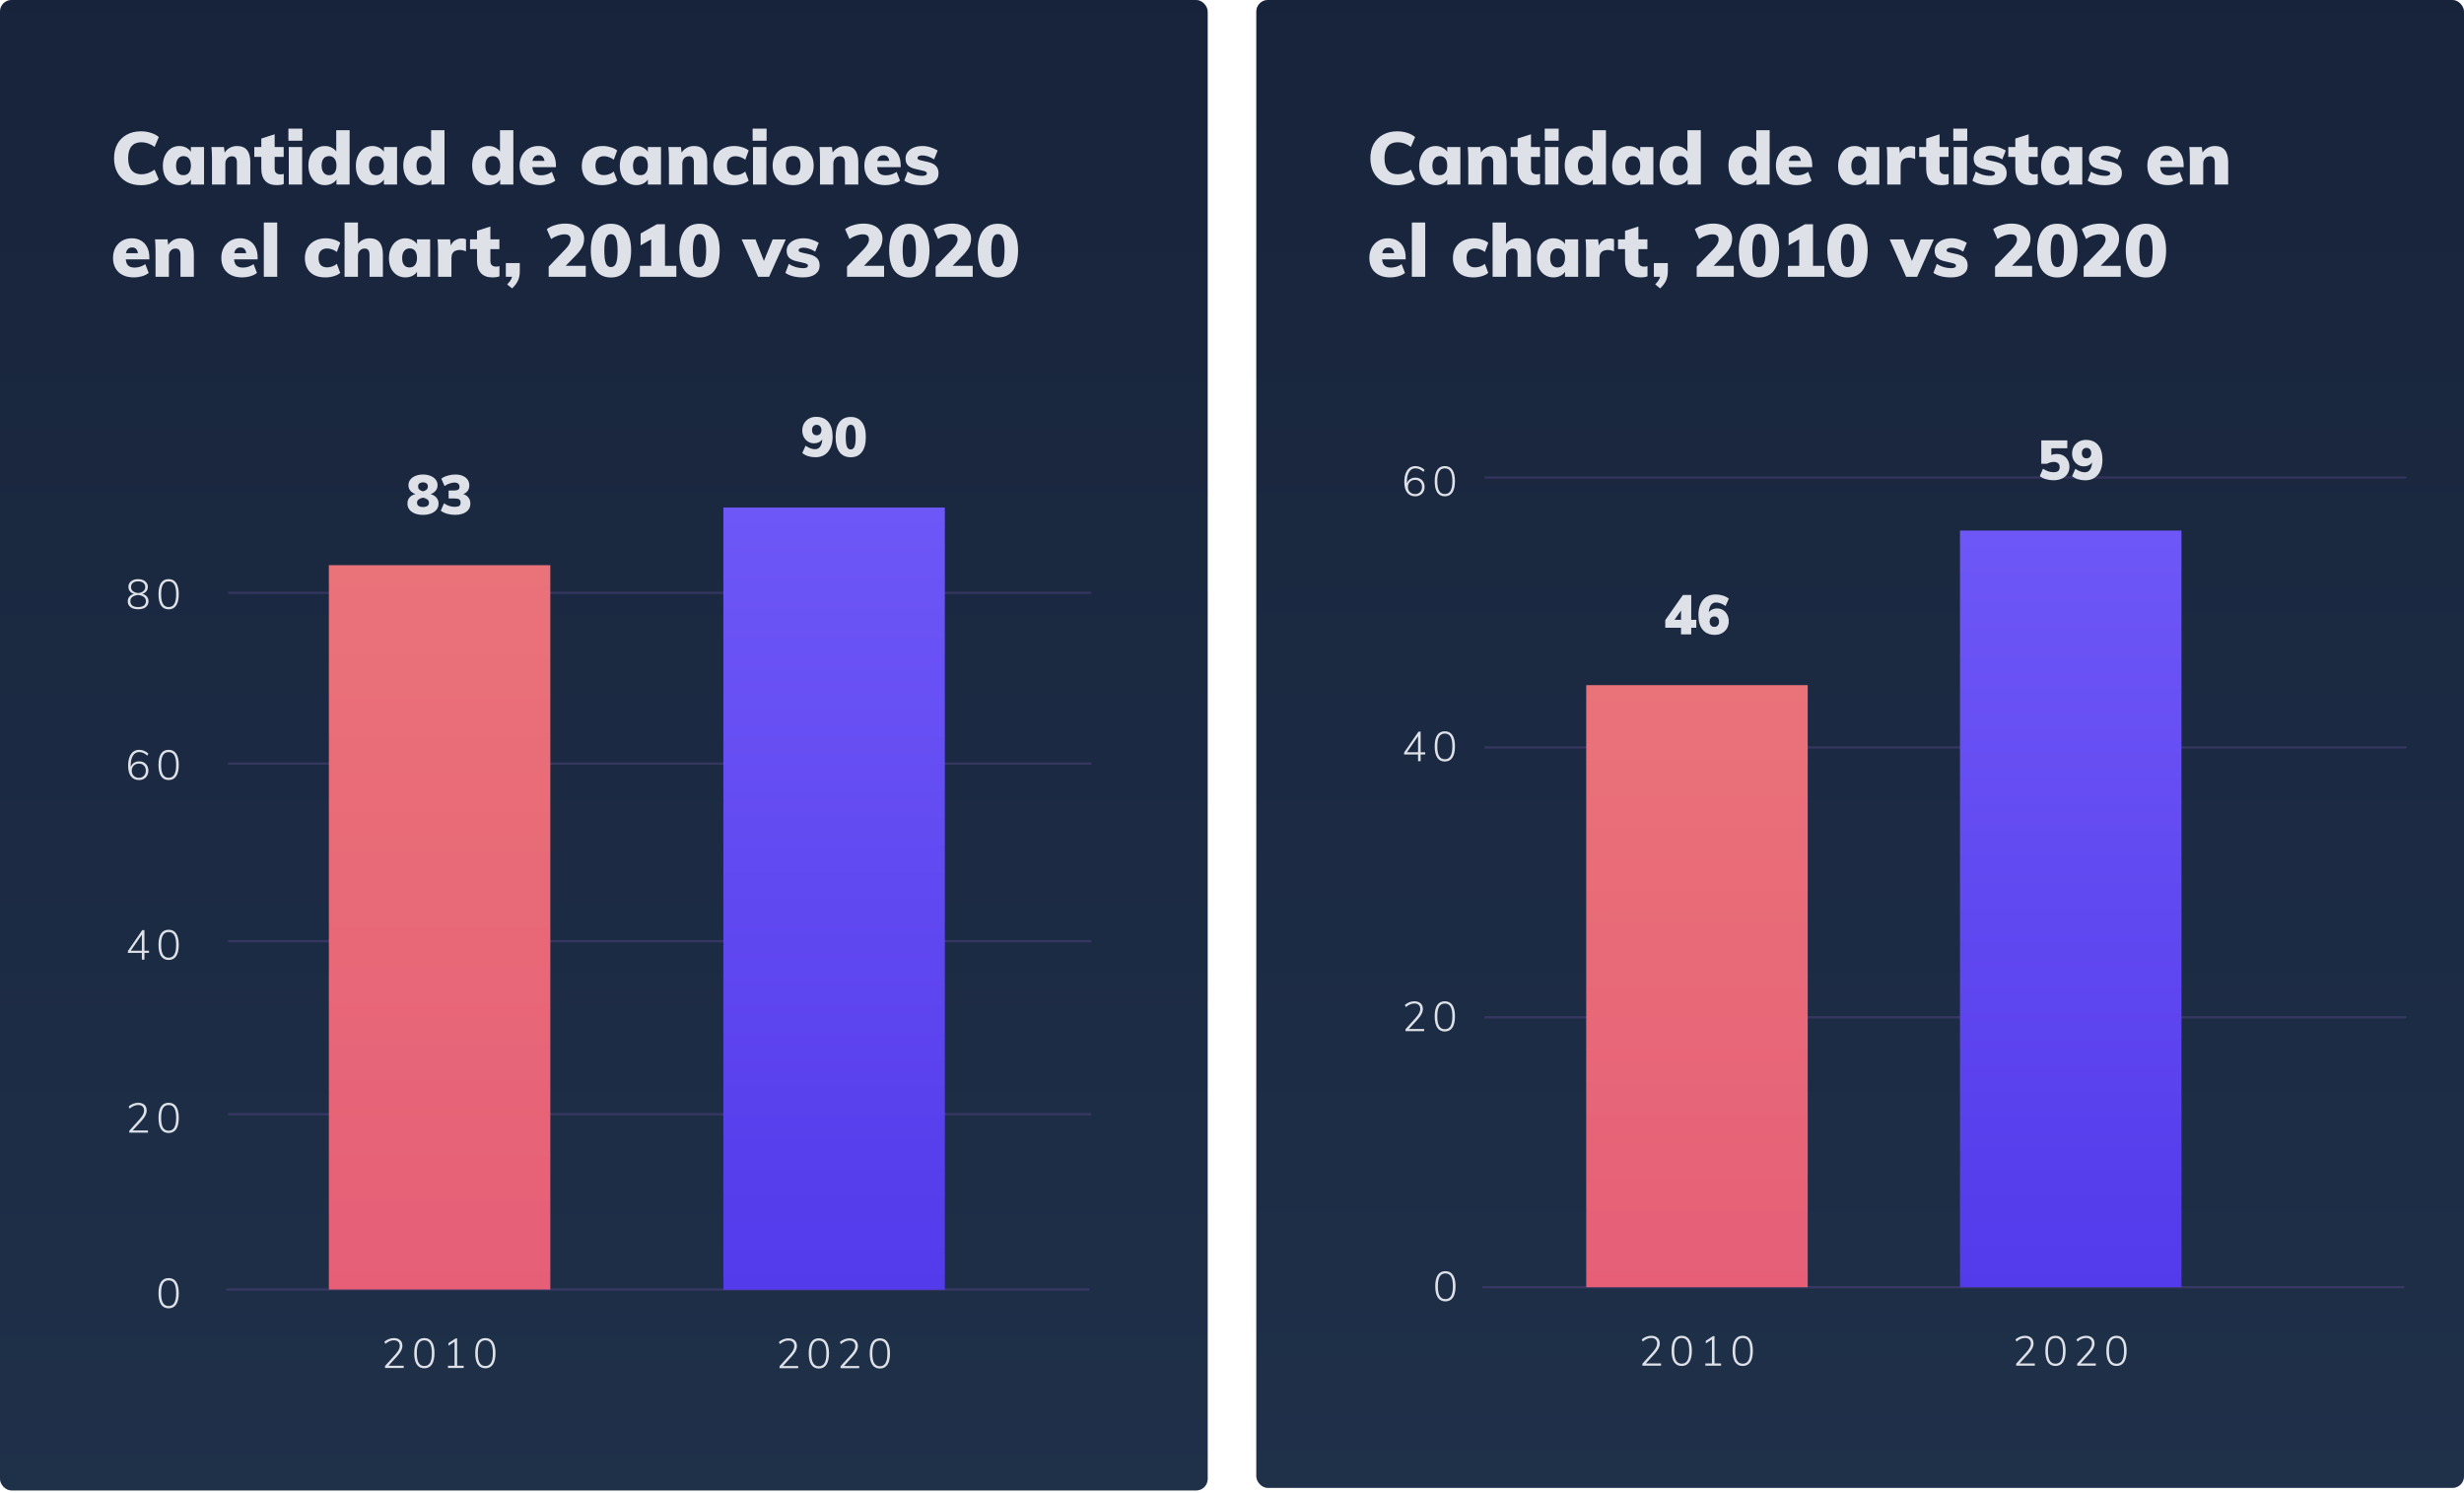 <svg width="1068" height="647" viewBox="0 0 1068 647" fill="none" xmlns="http://www.w3.org/2000/svg">
<rect width="523.461" height="646.104" rx="5" fill="#1A283D"/>
<rect width="523.461" height="646.104" rx="5" fill="url(#paint0_linear_231_3353)" fill-opacity="0.2"/>
<path d="M61.12 80.288C58.731 80.288 56.661 79.808 54.912 78.848C53.163 77.867 51.808 76.501 50.848 74.752C49.909 72.981 49.44 70.923 49.44 68.576C49.44 66.251 49.909 64.213 50.848 62.464C51.808 60.715 53.163 59.36 54.912 58.4C56.661 57.419 58.731 56.928 61.12 56.928C62.613 56.928 64.053 57.152 65.44 57.6C66.848 58.048 67.979 58.656 68.832 59.424L67.008 63.68C66.027 62.976 65.067 62.464 64.128 62.144C63.189 61.824 62.229 61.664 61.248 61.664C59.435 61.664 58.027 62.24 57.024 63.392C56.043 64.544 55.552 66.272 55.552 68.576C55.552 70.88 56.043 72.619 57.024 73.792C58.027 74.965 59.435 75.552 61.248 75.552C62.229 75.552 63.189 75.392 64.128 75.072C65.067 74.752 66.027 74.24 67.008 73.536L68.832 77.792C67.979 78.56 66.848 79.168 65.44 79.616C64.053 80.064 62.613 80.288 61.12 80.288ZM77.754 80.256C76.367 80.256 75.13 79.915 74.042 79.232C72.954 78.549 72.1 77.579 71.482 76.32C70.884 75.061 70.586 73.589 70.586 71.904C70.586 70.197 70.895 68.704 71.514 67.424C72.132 66.123 72.975 65.109 74.042 64.384C75.13 63.659 76.367 63.296 77.754 63.296C78.991 63.296 80.1 63.605 81.082 64.224C82.084 64.821 82.767 65.611 83.13 66.592L82.746 66.816V63.744H88.442V80H82.746V77.024H83.13C82.767 78.027 82.084 78.816 81.082 79.392C80.1 79.968 78.991 80.256 77.754 80.256ZM79.546 75.936C80.548 75.936 81.327 75.584 81.882 74.88C82.458 74.176 82.746 73.163 82.746 71.84C82.746 70.475 82.468 69.44 81.914 68.736C81.359 68.032 80.57 67.68 79.546 67.68C78.543 67.68 77.754 68.053 77.178 68.8C76.602 69.525 76.314 70.56 76.314 71.904C76.314 73.205 76.591 74.208 77.146 74.912C77.7 75.595 78.5 75.936 79.546 75.936ZM91.884 80V68.416C91.884 67.648 91.863 66.869 91.82 66.08C91.799 65.291 91.735 64.512 91.628 63.744H97.068L97.452 66.816L97.068 66.656C97.666 65.589 98.444 64.768 99.404 64.192C100.386 63.595 101.506 63.296 102.764 63.296C106.583 63.296 108.492 65.632 108.492 70.304V80H102.7V70.56C102.7 69.557 102.53 68.843 102.188 68.416C101.847 67.968 101.314 67.744 100.588 67.744C99.714 67.744 99.01 68.043 98.476 68.64C97.943 69.216 97.676 69.984 97.676 70.944V80H91.884ZM110.221 68V63.744H122.957V68H110.221ZM122.989 75.392V79.776C122.498 79.968 122.008 80.096 121.517 80.16C121.026 80.224 120.514 80.256 119.981 80.256C117.741 80.256 116.056 79.627 114.925 78.368C113.816 77.109 113.261 75.403 113.261 73.248V60.064L119.053 58.208V73.248C119.053 73.781 119.16 74.229 119.373 74.592C119.608 74.933 119.906 75.189 120.269 75.36C120.632 75.509 121.026 75.584 121.453 75.584C121.666 75.584 121.89 75.573 122.125 75.552C122.381 75.509 122.669 75.456 122.989 75.392ZM125.166 80V63.744H130.958V80H125.166ZM125.006 55.776H131.054V60.992H125.006V55.776ZM151.536 80H145.84V76.192L146.224 77.024C145.861 78.027 145.178 78.816 144.176 79.392C143.194 79.968 142.085 80.256 140.848 80.256C139.461 80.256 138.224 79.904 137.136 79.2C136.069 78.475 135.226 77.472 134.608 76.192C133.989 74.912 133.68 73.419 133.68 71.712C133.68 70.027 133.978 68.555 134.576 67.296C135.194 66.016 136.048 65.035 137.136 64.352C138.224 63.648 139.461 63.296 140.848 63.296C142.085 63.296 143.194 63.605 144.176 64.224C145.178 64.821 145.861 65.6 146.224 66.56L145.744 67.264V56.448H151.536V80ZM142.64 75.936C143.664 75.936 144.453 75.584 145.008 74.88C145.562 74.176 145.84 73.141 145.84 71.776C145.84 70.475 145.552 69.472 144.976 68.768C144.421 68.043 143.642 67.68 142.64 67.68C141.594 67.68 140.794 68.032 140.24 68.736C139.685 69.419 139.408 70.411 139.408 71.712C139.408 73.077 139.696 74.123 140.272 74.848C140.848 75.573 141.637 75.936 142.64 75.936ZM161.41 80.256C160.023 80.256 158.786 79.915 157.698 79.232C156.61 78.549 155.757 77.579 155.138 76.32C154.541 75.061 154.242 73.589 154.242 71.904C154.242 70.197 154.551 68.704 155.17 67.424C155.789 66.123 156.631 65.109 157.698 64.384C158.786 63.659 160.023 63.296 161.41 63.296C162.647 63.296 163.757 63.605 164.738 64.224C165.741 64.821 166.423 65.611 166.786 66.592L166.402 66.816V63.744H172.098V80H166.402V77.024H166.786C166.423 78.027 165.741 78.816 164.738 79.392C163.757 79.968 162.647 80.256 161.41 80.256ZM163.202 75.936C164.205 75.936 164.983 75.584 165.538 74.88C166.114 74.176 166.402 73.163 166.402 71.84C166.402 70.475 166.125 69.44 165.57 68.736C165.015 68.032 164.226 67.68 163.202 67.68C162.199 67.68 161.41 68.053 160.834 68.8C160.258 69.525 159.97 70.56 159.97 71.904C159.97 73.205 160.247 74.208 160.802 74.912C161.357 75.595 162.157 75.936 163.202 75.936ZM192.661 80H186.965V76.192L187.349 77.024C186.986 78.027 186.303 78.816 185.301 79.392C184.319 79.968 183.21 80.256 181.973 80.256C180.586 80.256 179.349 79.904 178.261 79.2C177.194 78.475 176.351 77.472 175.733 76.192C175.114 74.912 174.805 73.419 174.805 71.712C174.805 70.027 175.103 68.555 175.701 67.296C176.319 66.016 177.173 65.035 178.261 64.352C179.349 63.648 180.586 63.296 181.973 63.296C183.21 63.296 184.319 63.605 185.301 64.224C186.303 64.821 186.986 65.6 187.349 66.56L186.869 67.264V56.448H192.661V80ZM183.765 75.936C184.789 75.936 185.578 75.584 186.133 74.88C186.687 74.176 186.965 73.141 186.965 71.776C186.965 70.475 186.677 69.472 186.101 68.768C185.546 68.043 184.767 67.68 183.765 67.68C182.719 67.68 181.919 68.032 181.365 68.736C180.81 69.419 180.533 70.411 180.533 71.712C180.533 73.077 180.821 74.123 181.397 74.848C181.973 75.573 182.762 75.936 183.765 75.936ZM222.504 80H216.808V76.192L217.192 77.024C216.83 78.027 216.147 78.816 215.144 79.392C214.163 79.968 213.054 80.256 211.816 80.256C210.43 80.256 209.192 79.904 208.104 79.2C207.038 78.475 206.195 77.472 205.576 76.192C204.958 74.912 204.648 73.419 204.648 71.712C204.648 70.027 204.947 68.555 205.544 67.296C206.163 66.016 207.016 65.035 208.104 64.352C209.192 63.648 210.43 63.296 211.816 63.296C213.054 63.296 214.163 63.605 215.144 64.224C216.147 64.821 216.83 65.6 217.192 66.56L216.712 67.264V56.448H222.504V80ZM213.608 75.936C214.632 75.936 215.422 75.584 215.976 74.88C216.531 74.176 216.808 73.141 216.808 71.776C216.808 70.475 216.52 69.472 215.944 68.768C215.39 68.043 214.611 67.68 213.608 67.68C212.563 67.68 211.763 68.032 211.208 68.736C210.654 69.419 210.376 70.411 210.376 71.712C210.376 73.077 210.664 74.123 211.24 74.848C211.816 75.573 212.606 75.936 213.608 75.936ZM240.667 78.336C239.856 78.955 238.875 79.435 237.723 79.776C236.571 80.096 235.419 80.256 234.267 80.256C232.389 80.256 230.768 79.915 229.403 79.232C228.059 78.549 227.024 77.579 226.299 76.32C225.573 75.04 225.211 73.536 225.211 71.808C225.211 70.144 225.552 68.672 226.235 67.392C226.939 66.112 227.899 65.109 229.115 64.384C230.331 63.659 231.739 63.296 233.339 63.296C234.896 63.296 236.24 63.637 237.371 64.32C238.523 65.003 239.408 65.973 240.027 67.232C240.645 68.491 240.955 69.973 240.955 71.68V72.448H230.331L230.395 69.76H237.467L236.059 70.688C236.059 69.536 235.835 68.683 235.387 68.128C234.96 67.552 234.331 67.264 233.499 67.264C232.581 67.264 231.877 67.605 231.387 68.288C230.917 68.949 230.683 69.963 230.683 71.328C230.683 73.013 230.992 74.219 231.611 74.944C232.229 75.648 233.211 76 234.555 76C235.365 76 236.176 75.872 236.987 75.616C237.819 75.339 238.555 74.965 239.195 74.496L240.667 78.336ZM260.98 80.256C259.145 80.256 257.566 79.925 256.244 79.264C254.921 78.581 253.908 77.611 253.204 76.352C252.521 75.093 252.18 73.611 252.18 71.904C252.18 70.176 252.553 68.672 253.299 67.392C254.068 66.091 255.124 65.088 256.468 64.384C257.833 63.659 259.422 63.296 261.236 63.296C262.43 63.296 263.604 63.477 264.756 63.84C265.908 64.181 266.825 64.651 267.508 65.248L266.036 69.248C265.46 68.779 264.788 68.405 264.02 68.128C263.252 67.851 262.516 67.712 261.812 67.712C260.66 67.712 259.753 68.043 259.092 68.704C258.43 69.365 258.1 70.389 258.1 71.776C258.1 73.184 258.42 74.229 259.06 74.912C259.721 75.573 260.649 75.904 261.844 75.904C262.526 75.904 263.252 75.776 264.02 75.52C264.788 75.243 265.46 74.859 266.036 74.368L267.508 78.304C266.782 78.923 265.833 79.403 264.66 79.744C263.508 80.085 262.281 80.256 260.98 80.256ZM275.816 80.256C274.43 80.256 273.192 79.915 272.104 79.232C271.016 78.549 270.163 77.579 269.544 76.32C268.947 75.061 268.648 73.589 268.648 71.904C268.648 70.197 268.958 68.704 269.576 67.424C270.195 66.123 271.038 65.109 272.104 64.384C273.192 63.659 274.43 63.296 275.816 63.296C277.054 63.296 278.163 63.605 279.144 64.224C280.147 64.821 280.83 65.611 281.192 66.592L280.808 66.816V63.744H286.504V80H280.808V77.024H281.192C280.83 78.027 280.147 78.816 279.144 79.392C278.163 79.968 277.054 80.256 275.816 80.256ZM277.608 75.936C278.611 75.936 279.39 75.584 279.944 74.88C280.52 74.176 280.808 73.163 280.808 71.84C280.808 70.475 280.531 69.44 279.976 68.736C279.422 68.032 278.632 67.68 277.608 67.68C276.606 67.68 275.816 68.053 275.24 68.8C274.664 69.525 274.376 70.56 274.376 71.904C274.376 73.205 274.654 74.208 275.208 74.912C275.763 75.595 276.563 75.936 277.608 75.936ZM289.947 80V68.416C289.947 67.648 289.925 66.869 289.883 66.08C289.861 65.291 289.797 64.512 289.691 63.744H295.131L295.515 66.816L295.131 66.656C295.728 65.589 296.507 64.768 297.467 64.192C298.448 63.595 299.568 63.296 300.827 63.296C304.645 63.296 306.555 65.632 306.555 70.304V80H300.763V70.56C300.763 69.557 300.592 68.843 300.251 68.416C299.909 67.968 299.376 67.744 298.651 67.744C297.776 67.744 297.072 68.043 296.539 68.64C296.005 69.216 295.739 69.984 295.739 70.944V80H289.947ZM317.98 80.256C316.145 80.256 314.566 79.925 313.244 79.264C311.921 78.581 310.908 77.611 310.204 76.352C309.521 75.093 309.18 73.611 309.18 71.904C309.18 70.176 309.553 68.672 310.299 67.392C311.068 66.091 312.124 65.088 313.468 64.384C314.833 63.659 316.422 63.296 318.236 63.296C319.43 63.296 320.604 63.477 321.756 63.84C322.908 64.181 323.825 64.651 324.508 65.248L323.036 69.248C322.46 68.779 321.788 68.405 321.02 68.128C320.252 67.851 319.516 67.712 318.812 67.712C317.66 67.712 316.753 68.043 316.092 68.704C315.43 69.365 315.1 70.389 315.1 71.776C315.1 73.184 315.42 74.229 316.06 74.912C316.721 75.573 317.649 75.904 318.844 75.904C319.526 75.904 320.252 75.776 321.02 75.52C321.788 75.243 322.46 74.859 323.036 74.368L324.508 78.304C323.782 78.923 322.833 79.403 321.66 79.744C320.508 80.085 319.281 80.256 317.98 80.256ZM326.384 80V63.744H332.176V80H326.384ZM326.224 55.776H332.272V60.992H326.224V55.776ZM343.826 80.256C341.992 80.256 340.402 79.915 339.058 79.232C337.736 78.549 336.712 77.579 335.986 76.32C335.261 75.04 334.898 73.525 334.898 71.776C334.898 70.048 335.261 68.555 335.986 67.296C336.712 66.016 337.736 65.035 339.058 64.352C340.402 63.648 341.992 63.296 343.826 63.296C345.618 63.296 347.176 63.648 348.498 64.352C349.842 65.035 350.877 66.016 351.602 67.296C352.328 68.555 352.69 70.048 352.69 71.776C352.69 73.525 352.328 75.04 351.602 76.32C350.877 77.579 349.842 78.549 348.498 79.232C347.176 79.915 345.618 80.256 343.826 80.256ZM343.826 75.936C344.829 75.936 345.597 75.605 346.13 74.944C346.685 74.283 346.962 73.227 346.962 71.776C346.962 70.347 346.696 69.301 346.162 68.64C345.629 67.979 344.85 67.648 343.826 67.648C342.781 67.648 341.981 67.979 341.426 68.64C340.893 69.301 340.626 70.347 340.626 71.776C340.626 73.227 340.893 74.283 341.426 74.944C341.981 75.605 342.781 75.936 343.826 75.936ZM355.416 80V68.416C355.416 67.648 355.394 66.869 355.352 66.08C355.33 65.291 355.266 64.512 355.16 63.744H360.6L360.984 66.816L360.6 66.656C361.197 65.589 361.976 64.768 362.936 64.192C363.917 63.595 365.037 63.296 366.296 63.296C370.114 63.296 372.024 65.632 372.024 70.304V80H366.232V70.56C366.232 69.557 366.061 68.843 365.72 68.416C365.378 67.968 364.845 67.744 364.12 67.744C363.245 67.744 362.541 68.043 362.008 68.64C361.474 69.216 361.208 69.984 361.208 70.944V80H355.416ZM390.104 78.336C389.294 78.955 388.312 79.435 387.16 79.776C386.008 80.096 384.856 80.256 383.704 80.256C381.827 80.256 380.206 79.915 378.84 79.232C377.496 78.549 376.462 77.579 375.736 76.32C375.011 75.04 374.648 73.536 374.648 71.808C374.648 70.144 374.99 68.672 375.672 67.392C376.376 66.112 377.336 65.109 378.552 64.384C379.768 63.659 381.176 63.296 382.776 63.296C384.334 63.296 385.678 63.637 386.808 64.32C387.96 65.003 388.846 65.973 389.464 67.232C390.083 68.491 390.392 69.973 390.392 71.68V72.448H379.768L379.832 69.76H386.904L385.496 70.688C385.496 69.536 385.272 68.683 384.824 68.128C384.398 67.552 383.768 67.264 382.936 67.264C382.019 67.264 381.315 67.605 380.824 68.288C380.355 68.949 380.12 69.963 380.12 71.328C380.12 73.013 380.43 74.219 381.048 74.944C381.667 75.648 382.648 76 383.992 76C384.803 76 385.614 75.872 386.424 75.616C387.256 75.339 387.992 74.965 388.632 74.496L390.104 78.336ZM399.632 80.256C396.389 80.256 393.829 79.605 391.952 78.304L393.424 74.368C394.298 74.965 395.29 75.435 396.4 75.776C397.53 76.096 398.618 76.256 399.664 76.256C400.325 76.256 400.837 76.16 401.2 75.968C401.562 75.776 401.744 75.509 401.744 75.168C401.744 74.869 401.605 74.635 401.328 74.464C401.072 74.293 400.57 74.123 399.824 73.952L397.2 73.344C395.536 73.003 394.33 72.469 393.584 71.744C392.858 70.997 392.496 69.973 392.496 68.672C392.496 67.627 392.805 66.699 393.424 65.888C394.042 65.077 394.896 64.448 395.984 64C397.093 63.531 398.362 63.296 399.792 63.296C400.986 63.296 402.149 63.477 403.28 63.84C404.41 64.181 405.456 64.651 406.416 65.248L404.88 69.088C404.026 68.533 403.152 68.107 402.256 67.808C401.36 67.509 400.517 67.36 399.728 67.36C399.109 67.36 398.608 67.467 398.224 67.68C397.861 67.872 397.68 68.16 397.68 68.544C397.68 68.779 397.786 68.971 398 69.12C398.213 69.248 398.618 69.387 399.216 69.536L401.936 70.144C403.664 70.528 404.901 71.115 405.648 71.904C406.416 72.693 406.8 73.76 406.8 75.104C406.8 76.704 406.16 77.963 404.88 78.88C403.621 79.797 401.872 80.256 399.632 80.256ZM64.448 118.336C63.637 118.955 62.656 119.435 61.504 119.776C60.352 120.096 59.2 120.256 58.048 120.256C56.171 120.256 54.549 119.915 53.184 119.232C51.84 118.549 50.805 117.579 50.08 116.32C49.355 115.04 48.992 113.536 48.992 111.808C48.992 110.144 49.333 108.672 50.016 107.392C50.72 106.112 51.68 105.109 52.896 104.384C54.112 103.659 55.52 103.296 57.12 103.296C58.677 103.296 60.021 103.637 61.152 104.32C62.304 105.003 63.189 105.973 63.808 107.232C64.427 108.491 64.736 109.973 64.736 111.68V112.448H54.112L54.176 109.76H61.248L59.84 110.688C59.84 109.536 59.616 108.683 59.168 108.128C58.741 107.552 58.112 107.264 57.28 107.264C56.363 107.264 55.659 107.605 55.168 108.288C54.699 108.949 54.464 109.963 54.464 111.328C54.464 113.013 54.773 114.219 55.392 114.944C56.011 115.648 56.992 116 58.336 116C59.147 116 59.957 115.872 60.768 115.616C61.6 115.339 62.336 114.965 62.976 114.496L64.448 118.336ZM67.415 120V108.416C67.415 107.648 67.394 106.869 67.352 106.08C67.33 105.291 67.266 104.512 67.159 103.744H72.6L72.984 106.816L72.6 106.656C73.197 105.589 73.975 104.768 74.936 104.192C75.917 103.595 77.037 103.296 78.296 103.296C82.114 103.296 84.023 105.632 84.023 110.304V120H78.231V110.56C78.231 109.557 78.061 108.843 77.719 108.416C77.378 107.968 76.845 107.744 76.12 107.744C75.245 107.744 74.541 108.043 74.007 108.64C73.474 109.216 73.207 109.984 73.207 110.944V120H67.415ZM111.385 118.336C110.575 118.955 109.594 119.435 108.442 119.776C107.29 120.096 106.138 120.256 104.986 120.256C103.108 120.256 101.487 119.915 100.122 119.232C98.778 118.549 97.743 117.579 97.017 116.32C96.292 115.04 95.93 113.536 95.93 111.808C95.93 110.144 96.271 108.672 96.954 107.392C97.657 106.112 98.618 105.109 99.834 104.384C101.05 103.659 102.458 103.296 104.058 103.296C105.615 103.296 106.959 103.637 108.09 104.32C109.242 105.003 110.127 105.973 110.746 107.232C111.364 108.491 111.674 109.973 111.674 111.68V112.448H101.05L101.114 109.76H108.186L106.778 110.688C106.778 109.536 106.554 108.683 106.106 108.128C105.679 107.552 105.05 107.264 104.218 107.264C103.3 107.264 102.596 107.605 102.106 108.288C101.636 108.949 101.402 109.963 101.402 111.328C101.402 113.013 101.711 114.219 102.33 114.944C102.948 115.648 103.93 116 105.274 116C106.084 116 106.895 115.872 107.706 115.616C108.538 115.339 109.274 114.965 109.914 114.496L111.385 118.336ZM114.353 120V96.448H120.145V120H114.353ZM140.948 120.256C139.114 120.256 137.535 119.925 136.212 119.264C134.89 118.581 133.876 117.611 133.172 116.352C132.49 115.093 132.148 113.611 132.148 111.904C132.148 110.176 132.522 108.672 133.268 107.392C134.036 106.091 135.092 105.088 136.436 104.384C137.802 103.659 139.391 103.296 141.204 103.296C142.399 103.296 143.572 103.477 144.724 103.84C145.876 104.181 146.794 104.651 147.476 105.248L146.004 109.248C145.428 108.779 144.756 108.405 143.988 108.128C143.22 107.851 142.484 107.712 141.78 107.712C140.628 107.712 139.722 108.043 139.06 108.704C138.399 109.365 138.068 110.389 138.068 111.776C138.068 113.184 138.388 114.229 139.028 114.912C139.69 115.573 140.618 115.904 141.812 115.904C142.495 115.904 143.22 115.776 143.988 115.52C144.756 115.243 145.428 114.859 146.004 114.368L147.476 118.304C146.751 118.923 145.802 119.403 144.628 119.744C143.476 120.085 142.25 120.256 140.948 120.256ZM149.353 120V96.448H155.145V107.04L154.537 106.656C155.134 105.589 155.913 104.768 156.873 104.192C157.854 103.595 158.974 103.296 160.233 103.296C164.052 103.296 165.961 105.632 165.961 110.304V120H160.169V110.56C160.169 109.557 159.998 108.843 159.657 108.416C159.316 107.968 158.782 107.744 158.057 107.744C157.182 107.744 156.478 108.043 155.945 108.64C155.412 109.216 155.145 109.984 155.145 110.944V120H149.353ZM175.754 120.256C174.367 120.256 173.13 119.915 172.042 119.232C170.954 118.549 170.1 117.579 169.482 116.32C168.884 115.061 168.586 113.589 168.586 111.904C168.586 110.197 168.895 108.704 169.514 107.424C170.132 106.123 170.975 105.109 172.042 104.384C173.13 103.659 174.367 103.296 175.754 103.296C176.991 103.296 178.1 103.605 179.082 104.224C180.084 104.821 180.767 105.611 181.13 106.592L180.746 106.816V103.744H186.442V120H180.746V117.024H181.13C180.767 118.027 180.084 118.816 179.082 119.392C178.1 119.968 176.991 120.256 175.754 120.256ZM177.546 115.936C178.548 115.936 179.327 115.584 179.882 114.88C180.458 114.176 180.746 113.163 180.746 111.84C180.746 110.475 180.468 109.44 179.914 108.736C179.359 108.032 178.57 107.68 177.546 107.68C176.543 107.68 175.754 108.053 175.178 108.8C174.602 109.525 174.314 110.56 174.314 111.904C174.314 113.205 174.591 114.208 175.146 114.912C175.7 115.595 176.5 115.936 177.546 115.936ZM189.884 120V108.416C189.884 107.648 189.863 106.869 189.82 106.08C189.799 105.291 189.735 104.512 189.628 103.744H195.068L195.612 108.128L195.068 107.808C195.282 106.336 195.868 105.227 196.828 104.48C197.81 103.733 198.919 103.36 200.156 103.36C200.562 103.36 200.914 103.392 201.212 103.456C201.511 103.52 201.767 103.605 201.98 103.712V108.992C201.063 108.565 200.178 108.352 199.324 108.352C198.556 108.352 197.906 108.48 197.372 108.736C196.839 108.971 196.423 109.344 196.124 109.856C195.826 110.368 195.676 111.029 195.676 111.84V120H189.884ZM203.721 108V103.744H216.457V108H203.721ZM216.489 115.392V119.776C215.998 119.968 215.508 120.096 215.017 120.16C214.526 120.224 214.014 120.256 213.481 120.256C211.241 120.256 209.556 119.627 208.425 118.368C207.316 117.109 206.761 115.403 206.761 113.248V100.064L212.553 98.208V113.248C212.553 113.781 212.66 114.229 212.873 114.592C213.108 114.933 213.406 115.189 213.769 115.36C214.132 115.509 214.526 115.584 214.953 115.584C215.166 115.584 215.39 115.573 215.625 115.552C215.881 115.509 216.169 115.456 216.489 115.392ZM221.971 125.024L219.827 123.296C220.638 122.485 221.224 121.707 221.587 120.96C221.971 120.235 222.163 119.445 222.163 118.592L223.475 120H219.251V114.048H225.299V117.792C225.299 119.157 225.054 120.405 224.563 121.536C224.072 122.667 223.208 123.829 221.971 125.024ZM237.824 120V115.584L245.248 107.84C245.931 107.115 246.443 106.421 246.784 105.76C247.147 105.077 247.328 104.416 247.328 103.776C247.328 103.029 247.104 102.475 246.656 102.112C246.208 101.749 245.557 101.568 244.704 101.568C243.808 101.568 242.859 101.749 241.856 102.112C240.853 102.453 239.861 102.955 238.88 103.616L236.992 99.36C237.909 98.613 239.093 98.027 240.544 97.6C242.016 97.152 243.509 96.928 245.024 96.928C246.667 96.928 248.096 97.195 249.312 97.728C250.549 98.24 251.499 98.987 252.16 99.968C252.843 100.928 253.184 102.059 253.184 103.36C253.184 104.704 252.917 105.92 252.384 107.008C251.872 108.075 250.987 109.269 249.728 110.592L243.68 116.768L242.848 115.232H253.888V120H237.824ZM264.819 120.288C262.003 120.288 259.837 119.285 258.323 117.28C256.829 115.275 256.083 112.373 256.083 108.576C256.083 104.843 256.829 101.984 258.323 100C259.837 97.995 262.003 96.992 264.819 96.992C267.635 96.992 269.789 97.995 271.283 100C272.797 101.984 273.555 104.843 273.555 108.576C273.555 112.373 272.797 115.275 271.283 117.28C269.789 119.285 267.635 120.288 264.819 120.288ZM264.819 115.776C265.843 115.776 266.579 115.221 267.027 114.112C267.475 112.981 267.699 111.136 267.699 108.576C267.699 106.08 267.475 104.277 267.027 103.168C266.579 102.059 265.843 101.504 264.819 101.504C263.795 101.504 263.059 102.059 262.611 103.168C262.163 104.277 261.939 106.08 261.939 108.576C261.939 111.136 262.163 112.981 262.611 114.112C263.059 115.221 263.795 115.776 264.819 115.776ZM282.246 117.216V102.176H284.998L277.67 106.368V101.216L284.71 97.216H288.23V117.216H282.246ZM277.35 120V115.232H293.158V120H277.35ZM303.194 120.288C300.378 120.288 298.212 119.285 296.698 117.28C295.204 115.275 294.458 112.373 294.458 108.576C294.458 104.843 295.204 101.984 296.698 100C298.212 97.995 300.378 96.992 303.194 96.992C306.01 96.992 308.164 97.995 309.658 100C311.172 101.984 311.93 104.843 311.93 108.576C311.93 112.373 311.172 115.275 309.658 117.28C308.164 119.285 306.01 120.288 303.194 120.288ZM303.194 115.776C304.218 115.776 304.954 115.221 305.402 114.112C305.85 112.981 306.074 111.136 306.074 108.576C306.074 106.08 305.85 104.277 305.402 103.168C304.954 102.059 304.218 101.504 303.194 101.504C302.17 101.504 301.434 102.059 300.986 103.168C300.538 104.277 300.314 106.08 300.314 108.576C300.314 111.136 300.538 112.981 300.986 114.112C301.434 115.221 302.17 115.776 303.194 115.776ZM328.591 120L321.454 103.776H327.471L331.631 114.464H330.575L334.895 103.776H340.591L333.359 120H328.591ZM348.101 120.256C344.858 120.256 342.298 119.605 340.421 118.304L341.893 114.368C342.767 114.965 343.759 115.435 344.869 115.776C345.999 116.096 347.087 116.256 348.133 116.256C348.794 116.256 349.306 116.16 349.669 115.968C350.031 115.776 350.213 115.509 350.213 115.168C350.213 114.869 350.074 114.635 349.797 114.464C349.541 114.293 349.039 114.123 348.293 113.952L345.669 113.344C344.005 113.003 342.799 112.469 342.053 111.744C341.327 110.997 340.965 109.973 340.965 108.672C340.965 107.627 341.274 106.699 341.893 105.888C342.511 105.077 343.365 104.448 344.453 104C345.562 103.531 346.831 103.296 348.26 103.296C349.455 103.296 350.618 103.477 351.749 103.84C352.879 104.181 353.925 104.651 354.885 105.248L353.349 109.088C352.495 108.533 351.621 108.107 350.725 107.808C349.829 107.509 348.986 107.36 348.197 107.36C347.578 107.36 347.077 107.467 346.693 107.68C346.33 107.872 346.149 108.16 346.149 108.544C346.149 108.779 346.255 108.971 346.469 109.12C346.682 109.248 347.087 109.387 347.685 109.536L350.405 110.144C352.133 110.528 353.37 111.115 354.117 111.904C354.885 112.693 355.269 113.76 355.269 115.104C355.269 116.704 354.629 117.963 353.349 118.88C352.09 119.797 350.341 120.256 348.101 120.256ZM367.137 120V115.584L374.561 107.84C375.243 107.115 375.755 106.421 376.097 105.76C376.459 105.077 376.641 104.416 376.641 103.776C376.641 103.029 376.417 102.475 375.969 102.112C375.521 101.749 374.87 101.568 374.017 101.568C373.121 101.568 372.171 101.749 371.169 102.112C370.166 102.453 369.174 102.955 368.193 103.616L366.305 99.36C367.222 98.613 368.406 98.027 369.857 97.6C371.329 97.152 372.822 96.928 374.337 96.928C375.979 96.928 377.409 97.195 378.625 97.728C379.862 98.24 380.811 98.987 381.472 99.968C382.155 100.928 382.497 102.059 382.497 103.36C382.497 104.704 382.23 105.92 381.697 107.008C381.185 108.075 380.299 109.269 379.041 110.592L372.993 116.768L372.161 115.232H383.201V120H367.137ZM394.131 120.288C391.315 120.288 389.15 119.285 387.635 117.28C386.142 115.275 385.395 112.373 385.395 108.576C385.395 104.843 386.142 101.984 387.635 100C389.15 97.995 391.315 96.992 394.131 96.992C396.947 96.992 399.102 97.995 400.595 100C402.11 101.984 402.867 104.843 402.867 108.576C402.867 112.373 402.11 115.275 400.595 117.28C399.102 119.285 396.947 120.288 394.131 120.288ZM394.131 115.776C395.155 115.776 395.891 115.221 396.339 114.112C396.787 112.981 397.011 111.136 397.011 108.576C397.011 106.08 396.787 104.277 396.339 103.168C395.891 102.059 395.155 101.504 394.131 101.504C393.107 101.504 392.371 102.059 391.923 103.168C391.475 104.277 391.251 106.08 391.251 108.576C391.251 111.136 391.475 112.981 391.923 114.112C392.371 115.221 393.107 115.776 394.131 115.776ZM405.543 120V115.584L412.967 107.84C413.649 107.115 414.161 106.421 414.503 105.76C414.865 105.077 415.047 104.416 415.047 103.776C415.047 103.029 414.823 102.475 414.375 102.112C413.927 101.749 413.276 101.568 412.423 101.568C411.527 101.568 410.577 101.749 409.575 102.112C408.572 102.453 407.58 102.955 406.599 103.616L404.711 99.36C405.628 98.613 406.812 98.027 408.263 97.6C409.735 97.152 411.228 96.928 412.743 96.928C414.385 96.928 415.815 97.195 417.031 97.728C418.268 98.24 419.217 98.987 419.879 99.968C420.561 100.928 420.903 102.059 420.903 103.36C420.903 104.704 420.636 105.92 420.103 107.008C419.591 108.075 418.705 109.269 417.447 110.592L411.399 116.768L410.567 115.232H421.607V120H405.543ZM432.538 120.288C429.722 120.288 427.556 119.285 426.042 117.28C424.548 115.275 423.802 112.373 423.802 108.576C423.802 104.843 424.548 101.984 426.042 100C427.556 97.995 429.722 96.992 432.538 96.992C435.354 96.992 437.508 97.995 439.002 100C440.516 101.984 441.274 104.843 441.274 108.576C441.274 112.373 440.516 115.275 439.002 117.28C437.508 119.285 435.354 120.288 432.538 120.288ZM432.538 115.776C433.562 115.776 434.298 115.221 434.746 114.112C435.194 112.981 435.418 111.136 435.418 108.576C435.418 106.08 435.194 104.277 434.746 103.168C434.298 102.059 433.562 101.504 432.538 101.504C431.514 101.504 430.778 102.059 430.33 103.168C429.882 104.277 429.658 106.08 429.658 108.576C429.658 111.136 429.882 112.981 430.33 114.112C430.778 115.221 431.514 115.776 432.538 115.776Z" fill="#DEE2E8"/>
<path d="M98.858 483H473" stroke="#C57AFF" stroke-opacity="0.15"/>
<path d="M98.858 408H473" stroke="#C57AFF" stroke-opacity="0.15"/>
<path d="M98 559L472.142 559" stroke="#C57AFF" stroke-opacity="0.15"/>
<path d="M98.858 331H473" stroke="#C57AFF" stroke-opacity="0.15"/>
<path d="M98.858 257H473" stroke="#C57AFF" stroke-opacity="0.15"/>
<path d="M73.095 567.144C71.655 567.144 70.563 566.592 69.819 565.488C69.075 564.372 68.703 562.74 68.703 560.592C68.703 558.432 69.069 556.8 69.801 555.696C70.545 554.592 71.643 554.04 73.095 554.04C74.547 554.04 75.639 554.592 76.371 555.696C77.115 556.8 77.487 558.426 77.487 560.574C77.487 562.722 77.115 564.354 76.371 565.47C75.627 566.586 74.535 567.144 73.095 567.144ZM73.095 566.154C74.199 566.154 75.015 565.704 75.543 564.804C76.083 563.892 76.353 562.482 76.353 560.574C76.353 558.666 76.089 557.268 75.561 556.38C75.033 555.48 74.211 555.03 73.095 555.03C71.991 555.03 71.169 555.48 70.629 556.38C70.101 557.28 69.837 558.678 69.837 560.574C69.837 562.47 70.101 563.874 70.629 564.786C71.169 565.698 71.991 566.154 73.095 566.154Z" fill="#DEE2E8"/>
<path d="M56.056 491V490.154L60.61 485.078C61.246 484.346 61.708 483.698 61.996 483.134C62.296 482.558 62.446 481.976 62.446 481.388C62.446 480.632 62.224 480.05 61.78 479.642C61.348 479.222 60.724 479.012 59.908 479.012C59.26 479.012 58.63 479.144 58.018 479.408C57.418 479.66 56.818 480.044 56.218 480.56L55.75 479.678C56.254 479.186 56.884 478.79 57.64 478.49C58.396 478.19 59.152 478.04 59.908 478.04C60.664 478.04 61.312 478.172 61.852 478.436C62.404 478.7 62.83 479.084 63.13 479.588C63.43 480.08 63.58 480.668 63.58 481.352C63.58 482.084 63.406 482.798 63.058 483.494C62.722 484.178 62.17 484.952 61.402 485.816L56.884 490.748L56.866 490.046H64.138V491H56.056ZM73.095 491.144C71.655 491.144 70.563 490.592 69.819 489.488C69.075 488.372 68.703 486.74 68.703 484.592C68.703 482.432 69.069 480.8 69.801 479.696C70.545 478.592 71.643 478.04 73.095 478.04C74.547 478.04 75.639 478.592 76.371 479.696C77.115 480.8 77.487 482.426 77.487 484.574C77.487 486.722 77.115 488.354 76.371 489.47C75.627 490.586 74.535 491.144 73.095 491.144ZM73.095 490.154C74.199 490.154 75.015 489.704 75.543 488.804C76.083 487.892 76.353 486.482 76.353 484.574C76.353 482.666 76.089 481.268 75.561 480.38C75.033 479.48 74.211 479.03 73.095 479.03C71.991 479.03 71.169 479.48 70.629 480.38C70.101 481.28 69.837 482.678 69.837 484.574C69.837 486.47 70.101 487.874 70.629 488.786C71.169 489.698 71.991 490.154 73.095 490.154Z" fill="#DEE2E8"/>
<path d="M61.492 416V404.57H61.906L56.164 412.868L56.182 412.13H64.588V413.084H55.444V412.238L61.69 403.184H62.608V416H61.492ZM73.095 416.144C71.655 416.144 70.563 415.592 69.819 414.488C69.075 413.372 68.703 411.74 68.703 409.592C68.703 407.432 69.069 405.8 69.801 404.696C70.545 403.592 71.643 403.04 73.095 403.04C74.547 403.04 75.639 403.592 76.371 404.696C77.115 405.8 77.487 407.426 77.487 409.574C77.487 411.722 77.115 413.354 76.371 414.47C75.627 415.586 74.535 416.144 73.095 416.144ZM73.095 415.154C74.199 415.154 75.015 414.704 75.543 413.804C76.083 412.892 76.353 411.482 76.353 409.574C76.353 407.666 76.089 406.268 75.561 405.38C75.033 404.48 74.211 404.03 73.095 404.03C71.991 404.03 71.169 404.48 70.629 405.38C70.101 406.28 69.837 407.678 69.837 409.574C69.837 411.47 70.101 412.874 70.629 413.786C71.169 414.698 71.991 415.154 73.095 415.154Z" fill="#DEE2E8"/>
<path d="M60.268 338.144C58.756 338.144 57.586 337.61 56.758 336.542C55.942 335.474 55.534 333.944 55.534 331.952C55.534 330.488 55.726 329.24 56.11 328.208C56.494 327.176 57.046 326.39 57.766 325.85C58.486 325.31 59.344 325.04 60.34 325.04C61.072 325.04 61.78 325.184 62.464 325.472C63.148 325.748 63.76 326.15 64.3 326.678L63.85 327.56C63.238 327.02 62.65 326.63 62.086 326.39C61.522 326.138 60.946 326.012 60.358 326.012C59.194 326.012 58.282 326.534 57.622 327.578C56.974 328.61 56.65 330.068 56.65 331.952V333.752L56.452 333.248C56.548 332.6 56.77 332.036 57.118 331.556C57.478 331.064 57.928 330.692 58.468 330.44C59.02 330.176 59.632 330.044 60.304 330.044C61.108 330.044 61.81 330.212 62.41 330.548C63.01 330.884 63.478 331.358 63.814 331.97C64.15 332.57 64.318 333.272 64.318 334.076C64.318 334.856 64.144 335.558 63.796 336.182C63.46 336.794 62.986 337.274 62.374 337.622C61.762 337.97 61.06 338.144 60.268 338.144ZM60.232 337.172C61.12 337.172 61.834 336.89 62.374 336.326C62.926 335.762 63.202 335.012 63.202 334.076C63.202 333.152 62.926 332.414 62.374 331.862C61.822 331.298 61.096 331.016 60.196 331.016C59.596 331.016 59.062 331.148 58.594 331.412C58.126 331.664 57.76 332.024 57.496 332.492C57.232 332.948 57.1 333.476 57.1 334.076C57.1 334.7 57.232 335.246 57.496 335.714C57.76 336.17 58.126 336.53 58.594 336.794C59.062 337.046 59.608 337.172 60.232 337.172ZM73.095 338.144C71.655 338.144 70.563 337.592 69.819 336.488C69.075 335.372 68.703 333.74 68.703 331.592C68.703 329.432 69.069 327.8 69.801 326.696C70.545 325.592 71.643 325.04 73.095 325.04C74.547 325.04 75.639 325.592 76.371 326.696C77.115 327.8 77.487 329.426 77.487 331.574C77.487 333.722 77.115 335.354 76.371 336.47C75.627 337.586 74.535 338.144 73.095 338.144ZM73.095 337.154C74.199 337.154 75.015 336.704 75.543 335.804C76.083 334.892 76.353 333.482 76.353 331.574C76.353 329.666 76.089 328.268 75.561 327.38C75.033 326.48 74.211 326.03 73.095 326.03C71.991 326.03 71.169 326.48 70.629 327.38C70.101 328.28 69.837 329.678 69.837 331.574C69.837 333.47 70.101 334.874 70.629 335.786C71.169 336.698 71.991 337.154 73.095 337.154Z" fill="#DEE2E8"/>
<path d="M59.872 264.126C58.948 264.126 58.15 263.988 57.478 263.712C56.806 263.424 56.284 263.022 55.912 262.506C55.552 261.978 55.372 261.354 55.372 260.634C55.372 259.746 55.672 259.008 56.272 258.42C56.884 257.82 57.694 257.448 58.702 257.304L58.594 257.556C57.646 257.376 56.92 257.01 56.416 256.458C55.912 255.894 55.66 255.216 55.66 254.424C55.66 253.74 55.834 253.146 56.182 252.642C56.542 252.138 57.034 251.748 57.658 251.472C58.294 251.184 59.032 251.04 59.872 251.04C60.712 251.04 61.444 251.184 62.068 251.472C62.704 251.748 63.196 252.138 63.544 252.642C63.904 253.146 64.084 253.74 64.084 254.424C64.084 255.216 63.832 255.894 63.328 256.458C62.824 257.01 62.104 257.376 61.168 257.556L61.042 257.304C62.098 257.436 62.914 257.802 63.49 258.402C64.078 259.002 64.372 259.746 64.372 260.634C64.372 261.354 64.186 261.978 63.814 262.506C63.454 263.022 62.938 263.424 62.266 263.712C61.594 263.988 60.796 264.126 59.872 264.126ZM59.872 263.154C60.964 263.154 61.798 262.938 62.374 262.506C62.95 262.062 63.238 261.42 63.238 260.58C63.238 259.788 62.92 259.17 62.284 258.726C61.66 258.282 60.856 258.012 59.872 257.916C58.888 258.012 58.078 258.282 57.442 258.726C56.818 259.17 56.506 259.788 56.506 260.58C56.506 261.42 56.794 262.062 57.37 262.506C57.946 262.938 58.78 263.154 59.872 263.154ZM59.872 257.088C60.796 257.004 61.54 256.734 62.104 256.278C62.668 255.822 62.95 255.222 62.95 254.478C62.95 253.71 62.68 253.11 62.14 252.678C61.6 252.234 60.844 252.012 59.872 252.012C58.9 252.012 58.144 252.234 57.604 252.678C57.064 253.11 56.794 253.71 56.794 254.478C56.794 255.222 57.076 255.822 57.64 256.278C58.204 256.734 58.948 257.004 59.872 257.088ZM73.095 264.144C71.655 264.144 70.563 263.592 69.819 262.488C69.075 261.372 68.703 259.74 68.703 257.592C68.703 255.432 69.069 253.8 69.801 252.696C70.545 251.592 71.643 251.04 73.095 251.04C74.547 251.04 75.639 251.592 76.371 252.696C77.115 253.8 77.487 255.426 77.487 257.574C77.487 259.722 77.115 261.354 76.371 262.47C75.627 263.586 74.535 264.144 73.095 264.144ZM73.095 263.154C74.199 263.154 75.015 262.704 75.543 261.804C76.083 260.892 76.353 259.482 76.353 257.574C76.353 255.666 76.089 254.268 75.561 253.38C75.033 252.48 74.211 252.03 73.095 252.03C71.991 252.03 71.169 252.48 70.629 253.38C70.101 254.28 69.837 255.678 69.837 257.574C69.837 259.47 70.101 260.874 70.629 261.786C71.169 262.698 71.991 263.154 73.095 263.154Z" fill="#DEE2E8"/>
<path d="M183.346 223.192C182.05 223.192 180.89 223 179.866 222.616C178.858 222.216 178.058 221.656 177.466 220.936C176.89 220.2 176.602 219.32 176.602 218.296C176.602 217.096 176.986 216.128 177.754 215.392C178.538 214.64 179.61 214.184 180.97 214.024L180.946 214.408C179.778 214.184 178.834 213.712 178.114 212.992C177.394 212.272 177.034 211.392 177.034 210.352C177.034 209.392 177.314 208.568 177.874 207.88C178.434 207.176 179.186 206.64 180.13 206.272C181.09 205.888 182.162 205.696 183.346 205.696C184.53 205.696 185.594 205.888 186.538 206.272C187.498 206.64 188.258 207.176 188.818 207.88C189.378 208.568 189.658 209.392 189.658 210.352C189.658 211.424 189.29 212.32 188.554 213.04C187.834 213.76 186.914 214.208 185.794 214.384L185.77 214.024C187.098 214.216 188.146 214.688 188.914 215.44C189.698 216.176 190.09 217.128 190.09 218.296C190.09 219.32 189.794 220.2 189.202 220.936C188.626 221.656 187.826 222.216 186.802 222.616C185.794 223 184.642 223.192 183.346 223.192ZM183.346 219.808C184.082 219.808 184.698 219.656 185.194 219.352C185.69 219.032 185.938 218.56 185.938 217.936C185.938 217.328 185.698 216.848 185.218 216.496C184.738 216.128 184.114 215.872 183.346 215.728C182.578 215.872 181.954 216.128 181.474 216.496C180.994 216.848 180.754 217.328 180.754 217.936C180.754 218.56 181.002 219.032 181.498 219.352C181.994 219.656 182.61 219.808 183.346 219.808ZM183.346 212.992C183.938 212.848 184.434 212.616 184.834 212.296C185.25 211.96 185.458 211.488 185.458 210.88C185.458 210.24 185.25 209.784 184.834 209.512C184.434 209.224 183.938 209.08 183.346 209.08C182.754 209.08 182.25 209.224 181.834 209.512C181.434 209.784 181.234 210.24 181.234 210.88C181.234 211.488 181.434 211.96 181.834 212.296C182.25 212.616 182.754 212.848 183.346 212.992ZM197.232 223.192C196.032 223.192 194.872 223.032 193.752 222.712C192.632 222.376 191.728 221.928 191.04 221.368L192.456 218.176C193.192 218.688 193.944 219.072 194.712 219.328C195.48 219.584 196.248 219.712 197.016 219.712C197.976 219.712 198.656 219.576 199.056 219.304C199.456 219.016 199.656 218.536 199.656 217.864C199.656 217.224 199.456 216.768 199.056 216.496C198.672 216.224 198.024 216.088 197.112 216.088H194.448V212.632H196.656C197.552 212.632 198.192 212.512 198.576 212.272C198.976 212.032 199.176 211.624 199.176 211.048C199.176 210.44 198.984 209.976 198.6 209.656C198.232 209.336 197.712 209.176 197.04 209.176C196.352 209.176 195.624 209.312 194.856 209.584C194.104 209.84 193.384 210.216 192.696 210.712L191.28 207.52C191.968 206.96 192.864 206.52 193.968 206.2C195.088 205.864 196.216 205.696 197.352 205.696C198.584 205.696 199.648 205.888 200.544 206.272C201.456 206.656 202.16 207.2 202.656 207.904C203.168 208.608 203.424 209.44 203.424 210.4C203.424 211.36 203.168 212.184 202.656 212.872C202.144 213.544 201.408 214.024 200.448 214.312L200.496 214.12C201.568 214.376 202.4 214.872 202.992 215.608C203.584 216.328 203.88 217.24 203.88 218.344C203.88 219.848 203.28 221.032 202.08 221.896C200.88 222.76 199.264 223.192 197.232 223.192Z" fill="#DEE2E8"/>
<path d="M238.536 245H142.536V559H238.536V245Z" fill="url(#paint1_linear_231_3353)"/>
<path d="M166.889 593V592.154L171.443 587.078C172.079 586.346 172.541 585.698 172.829 585.134C173.129 584.558 173.279 583.976 173.279 583.388C173.279 582.632 173.057 582.05 172.613 581.642C172.181 581.222 171.557 581.012 170.741 581.012C170.093 581.012 169.463 581.144 168.851 581.408C168.251 581.66 167.651 582.044 167.051 582.56L166.583 581.678C167.087 581.186 167.717 580.79 168.473 580.49C169.229 580.19 169.985 580.04 170.741 580.04C171.497 580.04 172.145 580.172 172.685 580.436C173.237 580.7 173.663 581.084 173.963 581.588C174.263 582.08 174.413 582.668 174.413 583.352C174.413 584.084 174.239 584.798 173.891 585.494C173.555 586.178 173.003 586.952 172.235 587.816L167.717 592.748L167.699 592.046H174.971V593H166.889ZM183.928 593.144C182.488 593.144 181.396 592.592 180.652 591.488C179.908 590.372 179.536 588.74 179.536 586.592C179.536 584.432 179.902 582.8 180.634 581.696C181.378 580.592 182.476 580.04 183.928 580.04C185.38 580.04 186.472 580.592 187.204 581.696C187.948 582.8 188.32 584.426 188.32 586.574C188.32 588.722 187.948 590.354 187.204 591.47C186.46 592.586 185.368 593.144 183.928 593.144ZM183.928 592.154C185.032 592.154 185.848 591.704 186.376 590.804C186.916 589.892 187.186 588.482 187.186 586.574C187.186 584.666 186.922 583.268 186.394 582.38C185.866 581.48 185.044 581.03 183.928 581.03C182.824 581.03 182.002 581.48 181.462 582.38C180.934 583.28 180.67 584.678 180.67 586.574C180.67 588.47 180.934 589.874 181.462 590.786C182.002 591.698 182.824 592.154 183.928 592.154ZM197.025 592.514V580.652L197.745 581.192L194.379 583.37V582.236L197.511 580.184H198.141V592.514H197.025ZM194.181 593V592.046H200.985V593H194.181ZM210.374 593.144C208.934 593.144 207.842 592.592 207.098 591.488C206.354 590.372 205.982 588.74 205.982 586.592C205.982 584.432 206.348 582.8 207.08 581.696C207.824 580.592 208.922 580.04 210.374 580.04C211.826 580.04 212.918 580.592 213.65 581.696C214.394 582.8 214.766 584.426 214.766 586.574C214.766 588.722 214.394 590.354 213.65 591.47C212.906 592.586 211.814 593.144 210.374 593.144ZM210.374 592.154C211.478 592.154 212.294 591.704 212.822 590.804C213.362 589.892 213.632 588.482 213.632 586.574C213.632 584.666 213.368 583.268 212.84 582.38C212.312 581.48 211.49 581.03 210.374 581.03C209.27 581.03 208.448 581.48 207.908 582.38C207.38 583.28 207.116 584.678 207.116 586.574C207.116 588.47 207.38 589.874 207.908 590.786C208.448 591.698 209.27 592.154 210.374 592.154Z" fill="#DEE2E8"/>
<path d="M353.746 180.696C356.034 180.696 357.794 181.44 359.026 182.928C360.274 184.4 360.898 186.52 360.898 189.288C360.898 191.144 360.594 192.744 359.986 194.088C359.394 195.416 358.538 196.44 357.418 197.16C356.314 197.864 354.994 198.216 353.458 198.216C352.386 198.216 351.338 198.064 350.314 197.76C349.306 197.44 348.45 196.984 347.746 196.392L349.162 193.2C349.946 193.76 350.682 194.16 351.37 194.4C352.074 194.624 352.698 194.736 353.242 194.736C354.314 194.736 355.114 194.288 355.642 193.392C356.186 192.496 356.458 191.16 356.458 189.384V189.048L356.866 189.6C356.706 190.112 356.426 190.56 356.026 190.944C355.642 191.328 355.178 191.632 354.634 191.856C354.09 192.064 353.498 192.168 352.858 192.168C351.882 192.168 351.01 191.928 350.242 191.448C349.474 190.968 348.866 190.312 348.418 189.48C347.97 188.632 347.746 187.672 347.746 186.6C347.746 185.448 348.002 184.432 348.514 183.552C349.042 182.656 349.754 181.96 350.65 181.464C351.546 180.952 352.578 180.696 353.746 180.696ZM354.01 184.152C353.37 184.152 352.866 184.36 352.498 184.776C352.146 185.192 351.97 185.736 351.97 186.408C351.97 187.112 352.146 187.672 352.498 188.088C352.866 188.488 353.37 188.688 354.01 188.688C354.41 188.688 354.762 188.6 355.066 188.424C355.386 188.232 355.626 187.968 355.786 187.632C355.962 187.28 356.05 186.872 356.05 186.408C356.05 185.96 355.962 185.568 355.786 185.232C355.626 184.896 355.386 184.632 355.066 184.44C354.762 184.248 354.41 184.152 354.01 184.152ZM368.736 198.216C366.624 198.216 365 197.464 363.864 195.96C362.744 194.456 362.184 192.28 362.184 189.432C362.184 186.632 362.744 184.488 363.864 183C365 181.496 366.624 180.744 368.736 180.744C370.848 180.744 372.464 181.496 373.584 183C374.72 184.488 375.288 186.632 375.288 189.432C375.288 192.28 374.72 194.456 373.584 195.96C372.464 197.464 370.848 198.216 368.736 198.216ZM368.736 194.832C369.504 194.832 370.056 194.416 370.392 193.584C370.728 192.736 370.896 191.352 370.896 189.432C370.896 187.56 370.728 186.208 370.392 185.376C370.056 184.544 369.504 184.128 368.736 184.128C367.968 184.128 367.416 184.544 367.08 185.376C366.744 186.208 366.576 187.56 366.576 189.432C366.576 191.352 366.744 192.736 367.08 193.584C367.416 194.416 367.968 194.832 368.736 194.832Z" fill="#DEE2E8"/>
<path d="M409.536 220H313.536V559.104H409.536V220Z" fill="url(#paint2_linear_231_3353)"/>
<path d="M337.889 593.104V592.258L342.443 587.182C343.079 586.45 343.541 585.802 343.829 585.238C344.129 584.662 344.279 584.08 344.279 583.492C344.279 582.736 344.057 582.154 343.613 581.746C343.181 581.326 342.557 581.116 341.741 581.116C341.093 581.116 340.463 581.248 339.851 581.512C339.251 581.764 338.651 582.148 338.051 582.664L337.583 581.782C338.087 581.29 338.717 580.894 339.473 580.594C340.229 580.294 340.985 580.144 341.741 580.144C342.497 580.144 343.145 580.276 343.685 580.54C344.237 580.804 344.663 581.188 344.963 581.692C345.263 582.184 345.413 582.772 345.413 583.456C345.413 584.188 345.239 584.902 344.891 585.598C344.555 586.282 344.003 587.056 343.235 587.92L338.717 592.852L338.699 592.15H345.971V593.104H337.889ZM354.928 593.248C353.488 593.248 352.396 592.696 351.652 591.592C350.908 590.476 350.536 588.844 350.536 586.696C350.536 584.536 350.902 582.904 351.634 581.8C352.378 580.696 353.476 580.144 354.928 580.144C356.38 580.144 357.472 580.696 358.204 581.8C358.948 582.904 359.32 584.53 359.32 586.678C359.32 588.826 358.948 590.458 358.204 591.574C357.46 592.69 356.368 593.248 354.928 593.248ZM354.928 592.258C356.032 592.258 356.848 591.808 357.376 590.908C357.916 589.996 358.186 588.586 358.186 586.678C358.186 584.77 357.922 583.372 357.394 582.484C356.866 581.584 356.044 581.134 354.928 581.134C353.824 581.134 353.002 581.584 352.462 582.484C351.934 583.384 351.67 584.782 351.67 586.678C351.67 588.574 351.934 589.978 352.462 590.89C353.002 591.802 353.824 592.258 354.928 592.258ZM364.335 593.104V592.258L368.889 587.182C369.525 586.45 369.987 585.802 370.275 585.238C370.575 584.662 370.725 584.08 370.725 583.492C370.725 582.736 370.503 582.154 370.059 581.746C369.627 581.326 369.003 581.116 368.187 581.116C367.539 581.116 366.909 581.248 366.297 581.512C365.697 581.764 365.097 582.148 364.497 582.664L364.029 581.782C364.533 581.29 365.163 580.894 365.919 580.594C366.675 580.294 367.431 580.144 368.187 580.144C368.943 580.144 369.591 580.276 370.131 580.54C370.683 580.804 371.109 581.188 371.409 581.692C371.709 582.184 371.859 582.772 371.859 583.456C371.859 584.188 371.685 584.902 371.337 585.598C371.001 586.282 370.449 587.056 369.681 587.92L365.163 592.852L365.145 592.15H372.417V593.104H364.335ZM381.374 593.248C379.934 593.248 378.842 592.696 378.098 591.592C377.354 590.476 376.982 588.844 376.982 586.696C376.982 584.536 377.348 582.904 378.08 581.8C378.824 580.696 379.922 580.144 381.374 580.144C382.826 580.144 383.918 580.696 384.65 581.8C385.394 582.904 385.766 584.53 385.766 586.678C385.766 588.826 385.394 590.458 384.65 591.574C383.906 592.69 382.814 593.248 381.374 593.248ZM381.374 592.258C382.478 592.258 383.294 591.808 383.822 590.908C384.362 589.996 384.632 588.586 384.632 586.678C384.632 584.77 384.368 583.372 383.84 582.484C383.312 581.584 382.49 581.134 381.374 581.134C380.27 581.134 379.448 581.584 378.908 582.484C378.38 583.384 378.116 584.782 378.116 586.678C378.116 588.574 378.38 589.978 378.908 590.89C379.448 591.802 380.27 592.258 381.374 592.258Z" fill="#DEE2E8"/>
<rect x="544.539" width="523.461" height="645" rx="5" fill="#1A283D"/>
<rect x="544.539" width="523.461" height="645" rx="5" fill="url(#paint3_linear_231_3353)" fill-opacity="0.2"/>
<path d="M605.659 80.288C603.27 80.288 601.2 79.808 599.451 78.848C597.702 77.867 596.347 76.501 595.387 74.752C594.448 72.981 593.979 70.923 593.979 68.576C593.979 66.251 594.448 64.213 595.387 62.464C596.347 60.715 597.702 59.36 599.451 58.4C601.2 57.419 603.27 56.928 605.659 56.928C607.152 56.928 608.592 57.152 609.979 57.6C611.387 58.048 612.518 58.656 613.371 59.424L611.547 63.68C610.566 62.976 609.606 62.464 608.667 62.144C607.728 61.824 606.768 61.664 605.787 61.664C603.974 61.664 602.566 62.24 601.563 63.392C600.582 64.544 600.091 66.272 600.091 68.576C600.091 70.88 600.582 72.619 601.563 73.792C602.566 74.965 603.974 75.552 605.787 75.552C606.768 75.552 607.728 75.392 608.667 75.072C609.606 74.752 610.566 74.24 611.547 73.536L613.371 77.792C612.518 78.56 611.387 79.168 609.979 79.616C608.592 80.064 607.152 80.288 605.659 80.288ZM622.293 80.256C620.906 80.256 619.669 79.915 618.581 79.232C617.493 78.549 616.639 77.579 616.021 76.32C615.423 75.061 615.125 73.589 615.125 71.904C615.125 70.197 615.434 68.704 616.053 67.424C616.671 66.123 617.514 65.109 618.581 64.384C619.669 63.659 620.906 63.296 622.293 63.296C623.53 63.296 624.639 63.605 625.621 64.224C626.623 64.821 627.306 65.611 627.669 66.592L627.285 66.816V63.744H632.981V80H627.285V77.024H627.669C627.306 78.027 626.623 78.816 625.621 79.392C624.639 79.968 623.53 80.256 622.293 80.256ZM624.085 75.936C625.087 75.936 625.866 75.584 626.421 74.88C626.997 74.176 627.285 73.163 627.285 71.84C627.285 70.475 627.007 69.44 626.453 68.736C625.898 68.032 625.109 67.68 624.085 67.68C623.082 67.68 622.293 68.053 621.717 68.8C621.141 69.525 620.853 70.56 620.853 71.904C620.853 73.205 621.13 74.208 621.685 74.912C622.239 75.595 623.039 75.936 624.085 75.936ZM636.423 80V68.416C636.423 67.648 636.402 66.869 636.359 66.08C636.338 65.291 636.274 64.512 636.167 63.744H641.607L641.991 66.816L641.607 66.656C642.205 65.589 642.983 64.768 643.943 64.192C644.925 63.595 646.045 63.296 647.303 63.296C651.122 63.296 653.031 65.632 653.031 70.304V80H647.239V70.56C647.239 69.557 647.069 68.843 646.727 68.416C646.386 67.968 645.853 67.744 645.127 67.744C644.253 67.744 643.549 68.043 643.015 68.64C642.482 69.216 642.215 69.984 642.215 70.944V80H636.423ZM654.76 68V63.744H667.496V68H654.76ZM667.528 75.392V79.776C667.037 79.968 666.547 80.096 666.056 80.16C665.565 80.224 665.053 80.256 664.52 80.256C662.28 80.256 660.595 79.627 659.464 78.368C658.355 77.109 657.8 75.403 657.8 73.248V60.064L663.592 58.208V73.248C663.592 73.781 663.699 74.229 663.912 74.592C664.147 74.933 664.445 75.189 664.808 75.36C665.171 75.509 665.565 75.584 665.992 75.584C666.205 75.584 666.429 75.573 666.664 75.552C666.92 75.509 667.208 75.456 667.528 75.392ZM669.705 80V63.744H675.497V80H669.705ZM669.545 55.776H675.593V60.992H669.545V55.776ZM696.075 80H690.379V76.192L690.763 77.024C690.4 78.027 689.717 78.816 688.715 79.392C687.733 79.968 686.624 80.256 685.387 80.256C684 80.256 682.763 79.904 681.675 79.2C680.608 78.475 679.765 77.472 679.147 76.192C678.528 74.912 678.219 73.419 678.219 71.712C678.219 70.027 678.517 68.555 679.115 67.296C679.733 66.016 680.587 65.035 681.675 64.352C682.763 63.648 684 63.296 685.387 63.296C686.624 63.296 687.733 63.605 688.715 64.224C689.717 64.821 690.4 65.6 690.763 66.56L690.283 67.264V56.448H696.075V80ZM687.179 75.936C688.203 75.936 688.992 75.584 689.547 74.88C690.101 74.176 690.379 73.141 690.379 71.776C690.379 70.475 690.091 69.472 689.515 68.768C688.96 68.043 688.181 67.68 687.179 67.68C686.133 67.68 685.333 68.032 684.779 68.736C684.224 69.419 683.947 70.411 683.947 71.712C683.947 73.077 684.235 74.123 684.811 74.848C685.387 75.573 686.176 75.936 687.179 75.936ZM705.949 80.256C704.562 80.256 703.325 79.915 702.237 79.232C701.149 78.549 700.296 77.579 699.677 76.32C699.08 75.061 698.781 73.589 698.781 71.904C698.781 70.197 699.09 68.704 699.709 67.424C700.328 66.123 701.17 65.109 702.237 64.384C703.325 63.659 704.562 63.296 705.949 63.296C707.186 63.296 708.296 63.605 709.277 64.224C710.28 64.821 710.962 65.611 711.325 66.592L710.941 66.816V63.744H716.637V80H710.941V77.024H711.325C710.962 78.027 710.28 78.816 709.277 79.392C708.296 79.968 707.186 80.256 705.949 80.256ZM707.741 75.936C708.744 75.936 709.522 75.584 710.077 74.88C710.653 74.176 710.941 73.163 710.941 71.84C710.941 70.475 710.664 69.44 710.109 68.736C709.554 68.032 708.765 67.68 707.741 67.68C706.738 67.68 705.949 68.053 705.373 68.8C704.797 69.525 704.509 70.56 704.509 71.904C704.509 73.205 704.786 74.208 705.341 74.912C705.896 75.595 706.696 75.936 707.741 75.936ZM737.2 80H731.504V76.192L731.888 77.024C731.525 78.027 730.842 78.816 729.84 79.392C728.858 79.968 727.749 80.256 726.512 80.256C725.125 80.256 723.888 79.904 722.8 79.2C721.733 78.475 720.89 77.472 720.272 76.192C719.653 74.912 719.344 73.419 719.344 71.712C719.344 70.027 719.642 68.555 720.24 67.296C720.858 66.016 721.712 65.035 722.8 64.352C723.888 63.648 725.125 63.296 726.512 63.296C727.749 63.296 728.858 63.605 729.84 64.224C730.842 64.821 731.525 65.6 731.888 66.56L731.408 67.264V56.448H737.2V80ZM728.304 75.936C729.328 75.936 730.117 75.584 730.672 74.88C731.226 74.176 731.504 73.141 731.504 71.776C731.504 70.475 731.216 69.472 730.64 68.768C730.085 68.043 729.306 67.68 728.304 67.68C727.258 67.68 726.458 68.032 725.904 68.736C725.349 69.419 725.072 70.411 725.072 71.712C725.072 73.077 725.36 74.123 725.936 74.848C726.512 75.573 727.301 75.936 728.304 75.936ZM767.043 80H761.347V76.192L761.731 77.024C761.369 78.027 760.686 78.816 759.683 79.392C758.702 79.968 757.593 80.256 756.355 80.256C754.969 80.256 753.731 79.904 752.643 79.2C751.577 78.475 750.734 77.472 750.115 76.192C749.497 74.912 749.187 73.419 749.187 71.712C749.187 70.027 749.486 68.555 750.083 67.296C750.702 66.016 751.555 65.035 752.643 64.352C753.731 63.648 754.969 63.296 756.355 63.296C757.593 63.296 758.702 63.605 759.683 64.224C760.686 64.821 761.369 65.6 761.731 66.56L761.251 67.264V56.448H767.043V80ZM758.147 75.936C759.171 75.936 759.961 75.584 760.515 74.88C761.07 74.176 761.347 73.141 761.347 71.776C761.347 70.475 761.059 69.472 760.483 68.768C759.929 68.043 759.15 67.68 758.147 67.68C757.102 67.68 756.302 68.032 755.747 68.736C755.193 69.419 754.915 70.411 754.915 71.712C754.915 73.077 755.203 74.123 755.779 74.848C756.355 75.573 757.145 75.936 758.147 75.936ZM785.206 78.336C784.395 78.955 783.414 79.435 782.262 79.776C781.11 80.096 779.958 80.256 778.806 80.256C776.928 80.256 775.307 79.915 773.942 79.232C772.598 78.549 771.563 77.579 770.838 76.32C770.112 75.04 769.75 73.536 769.75 71.808C769.75 70.144 770.091 68.672 770.774 67.392C771.478 66.112 772.438 65.109 773.654 64.384C774.87 63.659 776.278 63.296 777.878 63.296C779.435 63.296 780.779 63.637 781.91 64.32C783.062 65.003 783.947 65.973 784.566 67.232C785.184 68.491 785.494 69.973 785.494 71.68V72.448H774.87L774.934 69.76H782.006L780.598 70.688C780.598 69.536 780.374 68.683 779.926 68.128C779.499 67.552 778.87 67.264 778.038 67.264C777.12 67.264 776.416 67.605 775.926 68.288C775.456 68.949 775.222 69.963 775.222 71.328C775.222 73.013 775.531 74.219 776.15 74.944C776.768 75.648 777.75 76 779.094 76C779.904 76 780.715 75.872 781.526 75.616C782.358 75.339 783.094 74.965 783.734 74.496L785.206 78.336ZM803.887 80.256C802.5 80.256 801.263 79.915 800.175 79.232C799.087 78.549 798.233 77.579 797.615 76.32C797.017 75.061 796.719 73.589 796.719 71.904C796.719 70.197 797.028 68.704 797.647 67.424C798.265 66.123 799.108 65.109 800.175 64.384C801.263 63.659 802.5 63.296 803.887 63.296C805.124 63.296 806.233 63.605 807.215 64.224C808.217 64.821 808.9 65.611 809.263 66.592L808.879 66.816V63.744H814.575V80H808.879V77.024H809.263C808.9 78.027 808.217 78.816 807.215 79.392C806.233 79.968 805.124 80.256 803.887 80.256ZM805.679 75.936C806.681 75.936 807.46 75.584 808.015 74.88C808.591 74.176 808.879 73.163 808.879 71.84C808.879 70.475 808.601 69.44 808.047 68.736C807.492 68.032 806.703 67.68 805.679 67.68C804.676 67.68 803.887 68.053 803.311 68.8C802.735 69.525 802.447 70.56 802.447 71.904C802.447 73.205 802.724 74.208 803.279 74.912C803.833 75.595 804.633 75.936 805.679 75.936ZM818.017 80V68.416C818.017 67.648 817.996 66.869 817.953 66.08C817.932 65.291 817.868 64.512 817.761 63.744H823.201L823.745 68.128L823.201 67.808C823.414 66.336 824.001 65.227 824.961 64.48C825.942 63.733 827.052 63.36 828.289 63.36C828.694 63.36 829.046 63.392 829.345 63.456C829.644 63.52 829.9 63.605 830.113 63.712V68.992C829.196 68.565 828.31 68.352 827.457 68.352C826.689 68.352 826.038 68.48 825.505 68.736C824.972 68.971 824.556 69.344 824.257 69.856C823.958 70.368 823.809 71.029 823.809 71.84V80H818.017ZM831.854 68V63.744H844.59V68H831.854ZM844.622 75.392V79.776C844.131 79.968 843.64 80.096 843.15 80.16C842.659 80.224 842.147 80.256 841.614 80.256C839.374 80.256 837.688 79.627 836.558 78.368C835.448 77.109 834.894 75.403 834.894 73.248V60.064L840.686 58.208V73.248C840.686 73.781 840.792 74.229 841.006 74.592C841.24 74.933 841.539 75.189 841.902 75.36C842.264 75.509 842.659 75.584 843.086 75.584C843.299 75.584 843.523 75.573 843.758 75.552C844.014 75.509 844.302 75.456 844.622 75.392ZM846.798 80V63.744H852.59V80H846.798ZM846.638 55.776H852.686V60.992H846.638V55.776ZM862.608 80.256C859.366 80.256 856.806 79.605 854.928 78.304L856.4 74.368C857.275 74.965 858.267 75.435 859.376 75.776C860.507 76.096 861.595 76.256 862.64 76.256C863.302 76.256 863.814 76.16 864.176 75.968C864.539 75.776 864.72 75.509 864.72 75.168C864.72 74.869 864.582 74.635 864.304 74.464C864.048 74.293 863.547 74.123 862.8 73.952L860.176 73.344C858.512 73.003 857.307 72.469 856.56 71.744C855.835 70.997 855.472 69.973 855.472 68.672C855.472 67.627 855.782 66.699 856.4 65.888C857.019 65.077 857.872 64.448 858.96 64C860.07 63.531 861.339 63.296 862.768 63.296C863.963 63.296 865.126 63.477 866.256 63.84C867.387 64.181 868.432 64.651 869.392 65.248L867.856 69.088C867.003 68.533 866.128 68.107 865.232 67.808C864.336 67.509 863.494 67.36 862.704 67.36C862.086 67.36 861.584 67.467 861.2 67.68C860.838 67.872 860.656 68.16 860.656 68.544C860.656 68.779 860.763 68.971 860.976 69.12C861.19 69.248 861.595 69.387 862.192 69.536L864.912 70.144C866.64 70.528 867.878 71.115 868.624 71.904C869.392 72.693 869.776 73.76 869.776 75.104C869.776 76.704 869.136 77.963 867.856 78.88C866.598 79.797 864.848 80.256 862.608 80.256ZM870.479 68V63.744H883.215V68H870.479ZM883.247 75.392V79.776C882.756 79.968 882.265 80.096 881.775 80.16C881.284 80.224 880.772 80.256 880.239 80.256C877.999 80.256 876.313 79.627 875.183 78.368C874.073 77.109 873.519 75.403 873.519 73.248V60.064L879.311 58.208V73.248C879.311 73.781 879.417 74.229 879.631 74.592C879.865 74.933 880.164 75.189 880.527 75.36C880.889 75.509 881.284 75.584 881.711 75.584C881.924 75.584 882.148 75.573 882.383 75.552C882.639 75.509 882.927 75.456 883.247 75.392ZM891.855 80.256C890.469 80.256 889.231 79.915 888.143 79.232C887.055 78.549 886.202 77.579 885.583 76.32C884.986 75.061 884.687 73.589 884.687 71.904C884.687 70.197 884.997 68.704 885.615 67.424C886.234 66.123 887.077 65.109 888.143 64.384C889.231 63.659 890.469 63.296 891.855 63.296C893.093 63.296 894.202 63.605 895.183 64.224C896.186 64.821 896.869 65.611 897.231 66.592L896.847 66.816V63.744H902.543V80H896.847V77.024H897.231C896.869 78.027 896.186 78.816 895.183 79.392C894.202 79.968 893.093 80.256 891.855 80.256ZM893.647 75.936C894.65 75.936 895.429 75.584 895.983 74.88C896.559 74.176 896.847 73.163 896.847 71.84C896.847 70.475 896.57 69.44 896.015 68.736C895.461 68.032 894.671 67.68 893.647 67.68C892.645 67.68 891.855 68.053 891.279 68.8C890.703 69.525 890.415 70.56 890.415 71.904C890.415 73.205 890.693 74.208 891.247 74.912C891.802 75.595 892.602 75.936 893.647 75.936ZM912.546 80.256C909.303 80.256 906.743 79.605 904.866 78.304L906.338 74.368C907.212 74.965 908.204 75.435 909.314 75.776C910.444 76.096 911.532 76.256 912.578 76.256C913.239 76.256 913.751 76.16 914.114 75.968C914.476 75.776 914.658 75.509 914.658 75.168C914.658 74.869 914.519 74.635 914.242 74.464C913.986 74.293 913.484 74.123 912.738 73.952L910.114 73.344C908.45 73.003 907.244 72.469 906.498 71.744C905.772 70.997 905.41 69.973 905.41 68.672C905.41 67.627 905.719 66.699 906.338 65.888C906.956 65.077 907.81 64.448 908.898 64C910.007 63.531 911.276 63.296 912.706 63.296C913.9 63.296 915.063 63.477 916.194 63.84C917.324 64.181 918.37 64.651 919.33 65.248L917.794 69.088C916.94 68.533 916.066 68.107 915.17 67.808C914.274 67.509 913.431 67.36 912.642 67.36C912.023 67.36 911.522 67.467 911.138 67.68C910.775 67.872 910.594 68.16 910.594 68.544C910.594 68.779 910.7 68.971 910.914 69.12C911.127 69.248 911.532 69.387 912.13 69.536L914.85 70.144C916.578 70.528 917.815 71.115 918.562 71.904C919.33 72.693 919.714 73.76 919.714 75.104C919.714 76.704 919.074 77.963 917.794 78.88C916.535 79.797 914.786 80.256 912.546 80.256ZM946.206 78.336C945.395 78.955 944.414 79.435 943.262 79.776C942.11 80.096 940.958 80.256 939.806 80.256C937.928 80.256 936.307 79.915 934.942 79.232C933.598 78.549 932.563 77.579 931.838 76.32C931.112 75.04 930.75 73.536 930.75 71.808C930.75 70.144 931.091 68.672 931.774 67.392C932.478 66.112 933.438 65.109 934.654 64.384C935.87 63.659 937.278 63.296 938.878 63.296C940.435 63.296 941.779 63.637 942.91 64.32C944.062 65.003 944.947 65.973 945.566 67.232C946.184 68.491 946.494 69.973 946.494 71.68V72.448H935.87L935.934 69.76H943.006L941.598 70.688C941.598 69.536 941.374 68.683 940.926 68.128C940.499 67.552 939.87 67.264 939.038 67.264C938.12 67.264 937.416 67.605 936.926 68.288C936.456 68.949 936.222 69.963 936.222 71.328C936.222 73.013 936.531 74.219 937.15 74.944C937.768 75.648 938.75 76 940.094 76C940.904 76 941.715 75.872 942.526 75.616C943.358 75.339 944.094 74.965 944.734 74.496L946.206 78.336ZM949.173 80V68.416C949.173 67.648 949.152 66.869 949.109 66.08C949.088 65.291 949.024 64.512 948.917 63.744H954.357L954.741 66.816L954.357 66.656C954.955 65.589 955.733 64.768 956.693 64.192C957.675 63.595 958.795 63.296 960.053 63.296C963.872 63.296 965.781 65.632 965.781 70.304V80H959.989V70.56C959.989 69.557 959.819 68.843 959.477 68.416C959.136 67.968 958.603 67.744 957.877 67.744C957.003 67.744 956.299 68.043 955.765 68.64C955.232 69.216 954.965 69.984 954.965 70.944V80H949.173ZM608.987 118.336C608.176 118.955 607.195 119.435 606.043 119.776C604.891 120.096 603.739 120.256 602.587 120.256C600.71 120.256 599.088 119.915 597.723 119.232C596.379 118.549 595.344 117.579 594.619 116.32C593.894 115.04 593.531 113.536 593.531 111.808C593.531 110.144 593.872 108.672 594.555 107.392C595.259 106.112 596.219 105.109 597.435 104.384C598.651 103.659 600.059 103.296 601.659 103.296C603.216 103.296 604.56 103.637 605.691 104.32C606.843 105.003 607.728 105.973 608.347 107.232C608.966 108.491 609.275 109.973 609.275 111.68V112.448H598.651L598.715 109.76H605.787L604.379 110.688C604.379 109.536 604.155 108.683 603.707 108.128C603.28 107.552 602.651 107.264 601.819 107.264C600.902 107.264 600.198 107.605 599.707 108.288C599.238 108.949 599.003 109.963 599.003 111.328C599.003 113.013 599.312 114.219 599.931 114.944C600.55 115.648 601.531 116 602.875 116C603.686 116 604.496 115.872 605.307 115.616C606.139 115.339 606.875 114.965 607.515 114.496L608.987 118.336ZM611.955 120V96.448H617.747V120H611.955ZM638.55 120.256C636.715 120.256 635.136 119.925 633.814 119.264C632.491 118.581 631.478 117.611 630.774 116.352C630.091 115.093 629.75 113.611 629.75 111.904C629.75 110.176 630.123 108.672 630.87 107.392C631.638 106.091 632.694 105.088 634.038 104.384C635.403 103.659 636.992 103.296 638.806 103.296C640 103.296 641.174 103.477 642.326 103.84C643.478 104.181 644.395 104.651 645.078 105.248L643.606 109.248C643.03 108.779 642.358 108.405 641.59 108.128C640.822 107.851 640.086 107.712 639.382 107.712C638.23 107.712 637.323 108.043 636.662 108.704C636 109.365 635.67 110.389 635.67 111.776C635.67 113.184 635.99 114.229 636.63 114.912C637.291 115.573 638.219 115.904 639.414 115.904C640.096 115.904 640.822 115.776 641.59 115.52C642.358 115.243 643.03 114.859 643.606 114.368L645.078 118.304C644.352 118.923 643.403 119.403 642.23 119.744C641.078 120.085 639.851 120.256 638.55 120.256ZM646.955 120V96.448H652.747V107.04L652.139 106.656C652.736 105.589 653.515 104.768 654.475 104.192C655.456 103.595 656.576 103.296 657.835 103.296C661.653 103.296 663.563 105.632 663.563 110.304V120H657.771V110.56C657.771 109.557 657.6 108.843 657.259 108.416C656.917 107.968 656.384 107.744 655.659 107.744C654.784 107.744 654.08 108.043 653.547 108.64C653.013 109.216 652.747 109.984 652.747 110.944V120H646.955ZM673.355 120.256C671.969 120.256 670.731 119.915 669.643 119.232C668.555 118.549 667.702 117.579 667.083 116.32C666.486 115.061 666.187 113.589 666.187 111.904C666.187 110.197 666.497 108.704 667.115 107.424C667.734 106.123 668.577 105.109 669.643 104.384C670.731 103.659 671.969 103.296 673.355 103.296C674.593 103.296 675.702 103.605 676.683 104.224C677.686 104.821 678.369 105.611 678.731 106.592L678.347 106.816V103.744H684.043V120H678.347V117.024H678.731C678.369 118.027 677.686 118.816 676.683 119.392C675.702 119.968 674.593 120.256 673.355 120.256ZM675.147 115.936C676.15 115.936 676.929 115.584 677.483 114.88C678.059 114.176 678.347 113.163 678.347 111.84C678.347 110.475 678.07 109.44 677.515 108.736C676.961 108.032 676.171 107.68 675.147 107.68C674.145 107.68 673.355 108.053 672.779 108.8C672.203 109.525 671.915 110.56 671.915 111.904C671.915 113.205 672.193 114.208 672.747 114.912C673.302 115.595 674.102 115.936 675.147 115.936ZM687.486 120V108.416C687.486 107.648 687.464 106.869 687.422 106.08C687.4 105.291 687.336 104.512 687.23 103.744H692.67L693.214 108.128L692.67 107.808C692.883 106.336 693.47 105.227 694.43 104.48C695.411 103.733 696.52 103.36 697.758 103.36C698.163 103.36 698.515 103.392 698.814 103.456C699.112 103.52 699.368 103.605 699.582 103.712V108.992C698.664 108.565 697.779 108.352 696.926 108.352C696.158 108.352 695.507 108.48 694.974 108.736C694.44 108.971 694.024 109.344 693.726 109.856C693.427 110.368 693.278 111.029 693.278 111.84V120H687.486ZM701.323 108V103.744H714.059V108H701.323ZM714.091 115.392V119.776C713.6 119.968 713.109 120.096 712.619 120.16C712.128 120.224 711.616 120.256 711.083 120.256C708.843 120.256 707.157 119.627 706.027 118.368C704.917 117.109 704.363 115.403 704.363 113.248V100.064L710.155 98.208V113.248C710.155 113.781 710.261 114.229 710.475 114.592C710.709 114.933 711.008 115.189 711.371 115.36C711.733 115.509 712.128 115.584 712.555 115.584C712.768 115.584 712.992 115.573 713.227 115.552C713.483 115.509 713.771 115.456 714.091 115.392ZM719.573 125.024L717.429 123.296C718.239 122.485 718.826 121.707 719.189 120.96C719.573 120.235 719.765 119.445 719.765 118.592L721.077 120H716.853V114.048H722.901V117.792C722.901 119.157 722.655 120.405 722.165 121.536C721.674 122.667 720.81 123.829 719.573 125.024ZM735.426 120V115.584L742.85 107.84C743.532 107.115 744.044 106.421 744.386 105.76C744.748 105.077 744.93 104.416 744.93 103.776C744.93 103.029 744.706 102.475 744.258 102.112C743.81 101.749 743.159 101.568 742.306 101.568C741.41 101.568 740.46 101.749 739.458 102.112C738.455 102.453 737.463 102.955 736.482 103.616L734.594 99.36C735.511 98.613 736.695 98.027 738.146 97.6C739.618 97.152 741.111 96.928 742.626 96.928C744.268 96.928 745.698 97.195 746.914 97.728C748.151 98.24 749.1 98.987 749.762 99.968C750.444 100.928 750.786 102.059 750.786 103.36C750.786 104.704 750.519 105.92 749.986 107.008C749.474 108.075 748.588 109.269 747.33 110.592L741.282 116.768L740.45 115.232H751.49V120H735.426ZM762.42 120.288C759.604 120.288 757.439 119.285 755.924 117.28C754.431 115.275 753.684 112.373 753.684 108.576C753.684 104.843 754.431 101.984 755.924 100C757.439 97.995 759.604 96.992 762.42 96.992C765.236 96.992 767.391 97.995 768.884 100C770.399 101.984 771.156 104.843 771.156 108.576C771.156 112.373 770.399 115.275 768.884 117.28C767.391 119.285 765.236 120.288 762.42 120.288ZM762.42 115.776C763.444 115.776 764.18 115.221 764.628 114.112C765.076 112.981 765.3 111.136 765.3 108.576C765.3 106.08 765.076 104.277 764.628 103.168C764.18 102.059 763.444 101.504 762.42 101.504C761.396 101.504 760.66 102.059 760.212 103.168C759.764 104.277 759.54 106.08 759.54 108.576C759.54 111.136 759.764 112.981 760.212 114.112C760.66 115.221 761.396 115.776 762.42 115.776ZM779.848 117.216V102.176H782.6L775.272 106.368V101.216L782.312 97.216H785.832V117.216H779.848ZM774.952 120V115.232H790.76V120H774.952ZM800.795 120.288C797.979 120.288 795.814 119.285 794.299 117.28C792.806 115.275 792.059 112.373 792.059 108.576C792.059 104.843 792.806 101.984 794.299 100C795.814 97.995 797.979 96.992 800.795 96.992C803.611 96.992 805.766 97.995 807.259 100C808.774 101.984 809.531 104.843 809.531 108.576C809.531 112.373 808.774 115.275 807.259 117.28C805.766 119.285 803.611 120.288 800.795 120.288ZM800.795 115.776C801.819 115.776 802.555 115.221 803.003 114.112C803.451 112.981 803.675 111.136 803.675 108.576C803.675 106.08 803.451 104.277 803.003 103.168C802.555 102.059 801.819 101.504 800.795 101.504C799.771 101.504 799.035 102.059 798.587 103.168C798.139 104.277 797.915 106.08 797.915 108.576C797.915 111.136 798.139 112.981 798.587 114.112C799.035 115.221 799.771 115.776 800.795 115.776ZM826.192 120L819.056 103.776H825.072L829.232 114.464H828.176L832.496 103.776H838.192L830.96 120H826.192ZM845.702 120.256C842.459 120.256 839.899 119.605 838.022 118.304L839.494 114.368C840.369 114.965 841.361 115.435 842.47 115.776C843.601 116.096 844.689 116.256 845.734 116.256C846.395 116.256 846.907 116.16 847.27 115.968C847.633 115.776 847.814 115.509 847.814 115.168C847.814 114.869 847.675 114.635 847.398 114.464C847.142 114.293 846.641 114.123 845.894 113.952L843.27 113.344C841.606 113.003 840.401 112.469 839.654 111.744C838.929 110.997 838.566 109.973 838.566 108.672C838.566 107.627 838.875 106.699 839.494 105.888C840.113 105.077 840.966 104.448 842.054 104C843.163 103.531 844.433 103.296 845.862 103.296C847.057 103.296 848.219 103.477 849.35 103.84C850.481 104.181 851.526 104.651 852.486 105.248L850.95 109.088C850.097 108.533 849.222 108.107 848.326 107.808C847.43 107.509 846.587 107.36 845.798 107.36C845.179 107.36 844.678 107.467 844.294 107.68C843.931 107.872 843.75 108.16 843.75 108.544C843.75 108.779 843.857 108.971 844.07 109.12C844.283 109.248 844.689 109.387 845.286 109.536L848.006 110.144C849.734 110.528 850.971 111.115 851.718 111.904C852.486 112.693 852.87 113.76 852.87 115.104C852.87 116.704 852.23 117.963 850.95 118.88C849.691 119.797 847.942 120.256 845.702 120.256ZM864.738 120V115.584L872.162 107.84C872.845 107.115 873.357 106.421 873.698 105.76C874.061 105.077 874.242 104.416 874.242 103.776C874.242 103.029 874.018 102.475 873.57 102.112C873.122 101.749 872.471 101.568 871.618 101.568C870.722 101.568 869.773 101.749 868.77 102.112C867.767 102.453 866.775 102.955 865.794 103.616L863.906 99.36C864.823 98.613 866.007 98.027 867.458 97.6C868.93 97.152 870.423 96.928 871.938 96.928C873.581 96.928 875.01 97.195 876.226 97.728C877.463 98.24 878.413 98.987 879.074 99.968C879.757 100.928 880.098 102.059 880.098 103.36C880.098 104.704 879.831 105.92 879.298 107.008C878.786 108.075 877.901 109.269 876.642 110.592L870.594 116.768L869.762 115.232H880.802V120H864.738ZM891.733 120.288C888.917 120.288 886.751 119.285 885.237 117.28C883.743 115.275 882.997 112.373 882.997 108.576C882.997 104.843 883.743 101.984 885.237 100C886.751 97.995 888.917 96.992 891.733 96.992C894.549 96.992 896.703 97.995 898.197 100C899.711 101.984 900.469 104.843 900.469 108.576C900.469 112.373 899.711 115.275 898.197 117.28C896.703 119.285 894.549 120.288 891.733 120.288ZM891.733 115.776C892.757 115.776 893.493 115.221 893.941 114.112C894.389 112.981 894.613 111.136 894.613 108.576C894.613 106.08 894.389 104.277 893.941 103.168C893.493 102.059 892.757 101.504 891.733 101.504C890.709 101.504 889.973 102.059 889.525 103.168C889.077 104.277 888.853 106.08 888.853 108.576C888.853 111.136 889.077 112.981 889.525 114.112C889.973 115.221 890.709 115.776 891.733 115.776ZM903.144 120V115.584L910.568 107.84C911.251 107.115 911.763 106.421 912.104 105.76C912.467 105.077 912.648 104.416 912.648 103.776C912.648 103.029 912.424 102.475 911.976 102.112C911.528 101.749 910.878 101.568 910.024 101.568C909.128 101.568 908.179 101.749 907.176 102.112C906.174 102.453 905.182 102.955 904.2 103.616L902.312 99.36C903.23 98.613 904.414 98.027 905.864 97.6C907.336 97.152 908.83 96.928 910.344 96.928C911.987 96.928 913.416 97.195 914.632 97.728C915.87 98.24 916.819 98.987 917.48 99.968C918.163 100.928 918.504 102.059 918.504 103.36C918.504 104.704 918.238 105.92 917.704 107.008C917.192 108.075 916.307 109.269 915.048 110.592L909 116.768L908.168 115.232H919.208V120H903.144ZM930.139 120.288C927.323 120.288 925.158 119.285 923.643 117.28C922.15 115.275 921.403 112.373 921.403 108.576C921.403 104.843 922.15 101.984 923.643 100C925.158 97.995 927.323 96.992 930.139 96.992C932.955 96.992 935.11 97.995 936.603 100C938.118 101.984 938.875 104.843 938.875 108.576C938.875 112.373 938.118 115.275 936.603 117.28C935.11 119.285 932.955 120.288 930.139 120.288ZM930.139 115.776C931.163 115.776 931.899 115.221 932.347 114.112C932.795 112.981 933.019 111.136 933.019 108.576C933.019 106.08 932.795 104.277 932.347 103.168C931.899 102.059 931.163 101.504 930.139 101.504C929.115 101.504 928.379 102.059 927.931 103.168C927.483 104.277 927.259 106.08 927.259 108.576C927.259 111.136 927.483 112.981 927.931 114.112C928.379 115.221 929.115 115.776 930.139 115.776Z" fill="#DEE2E8"/>
<path d="M643.456 441H1043" stroke="#C57AFF" stroke-opacity="0.15"/>
<path d="M643.456 324H1043" stroke="#C57AFF" stroke-opacity="0.15"/>
<path d="M642.539 558L1042.08 558" stroke="#C57AFF" stroke-opacity="0.15"/>
<path d="M643.456 207H1043" stroke="#C57AFF" stroke-opacity="0.15"/>
<path d="M626.495 564.144C625.055 564.144 623.963 563.592 623.219 562.488C622.475 561.372 622.103 559.74 622.103 557.592C622.103 555.432 622.469 553.8 623.201 552.696C623.945 551.592 625.043 551.04 626.495 551.04C627.947 551.04 629.039 551.592 629.771 552.696C630.515 553.8 630.887 555.426 630.887 557.574C630.887 559.722 630.515 561.354 629.771 562.47C629.027 563.586 627.935 564.144 626.495 564.144ZM626.495 563.154C627.599 563.154 628.415 562.704 628.943 561.804C629.483 560.892 629.753 559.482 629.753 557.574C629.753 555.666 629.489 554.268 628.961 553.38C628.433 552.48 627.611 552.03 626.495 552.03C625.391 552.03 624.569 552.48 624.029 553.38C623.501 554.28 623.237 555.678 623.237 557.574C623.237 559.47 623.501 560.874 624.029 561.786C624.569 562.698 625.391 563.154 626.495 563.154Z" fill="#DEE2E8"/>
<path d="M609.211 447V446.154L613.765 441.078C614.401 440.346 614.863 439.698 615.151 439.134C615.451 438.558 615.601 437.976 615.601 437.388C615.601 436.632 615.379 436.05 614.935 435.642C614.503 435.222 613.879 435.012 613.063 435.012C612.415 435.012 611.785 435.144 611.173 435.408C610.573 435.66 609.973 436.044 609.373 436.56L608.905 435.678C609.409 435.186 610.039 434.79 610.795 434.49C611.551 434.19 612.307 434.04 613.063 434.04C613.819 434.04 614.467 434.172 615.007 434.436C615.559 434.7 615.985 435.084 616.285 435.588C616.585 436.08 616.735 436.668 616.735 437.352C616.735 438.084 616.561 438.798 616.213 439.494C615.877 440.178 615.325 440.952 614.557 441.816L610.039 446.748L610.021 446.046H617.293V447H609.211ZM626.25 447.144C624.81 447.144 623.718 446.592 622.974 445.488C622.23 444.372 621.858 442.74 621.858 440.592C621.858 438.432 622.224 436.8 622.956 435.696C623.7 434.592 624.798 434.04 626.25 434.04C627.702 434.04 628.794 434.592 629.526 435.696C630.27 436.8 630.642 438.426 630.642 440.574C630.642 442.722 630.27 444.354 629.526 445.47C628.782 446.586 627.69 447.144 626.25 447.144ZM626.25 446.154C627.354 446.154 628.17 445.704 628.698 444.804C629.238 443.892 629.508 442.482 629.508 440.574C629.508 438.666 629.244 437.268 628.716 436.38C628.188 435.48 627.366 435.03 626.25 435.03C625.146 435.03 624.324 435.48 623.784 436.38C623.256 437.28 622.992 438.678 622.992 440.574C622.992 442.47 623.256 443.874 623.784 444.786C624.324 445.698 625.146 446.154 626.25 446.154Z" fill="#DEE2E8"/>
<path d="M614.647 329.97V318.54H615.061L609.319 326.838L609.337 326.1H617.743V327.054H608.599V326.208L614.845 317.154H615.763V329.97H614.647ZM626.25 330.114C624.81 330.114 623.718 329.562 622.974 328.458C622.23 327.342 621.858 325.71 621.858 323.562C621.858 321.402 622.224 319.77 622.956 318.666C623.7 317.562 624.798 317.01 626.25 317.01C627.702 317.01 628.794 317.562 629.526 318.666C630.27 319.77 630.642 321.396 630.642 323.544C630.642 325.692 630.27 327.324 629.526 328.44C628.782 329.556 627.69 330.114 626.25 330.114ZM626.25 329.124C627.354 329.124 628.17 328.674 628.698 327.774C629.238 326.862 629.508 325.452 629.508 323.544C629.508 321.636 629.244 320.238 628.716 319.35C628.188 318.45 627.366 318 626.25 318C625.146 318 624.324 318.45 623.784 319.35C623.256 320.25 622.992 321.648 622.992 323.544C622.992 325.44 623.256 326.844 623.784 327.756C624.324 328.668 625.146 329.124 626.25 329.124Z" fill="#DEE2E8"/>
<path d="M613.423 215.144C611.911 215.144 610.741 214.61 609.913 213.542C609.097 212.474 608.689 210.944 608.689 208.952C608.689 207.488 608.881 206.24 609.265 205.208C609.649 204.176 610.201 203.39 610.921 202.85C611.641 202.31 612.499 202.04 613.495 202.04C614.227 202.04 614.935 202.184 615.619 202.472C616.303 202.748 616.915 203.15 617.455 203.678L617.005 204.56C616.393 204.02 615.805 203.63 615.241 203.39C614.677 203.138 614.101 203.012 613.513 203.012C612.349 203.012 611.437 203.534 610.777 204.578C610.129 205.61 609.805 207.068 609.805 208.952V210.752L609.607 210.248C609.703 209.6 609.925 209.036 610.273 208.556C610.633 208.064 611.083 207.692 611.623 207.44C612.175 207.176 612.787 207.044 613.459 207.044C614.263 207.044 614.965 207.212 615.565 207.548C616.165 207.884 616.633 208.358 616.969 208.97C617.305 209.57 617.473 210.272 617.473 211.076C617.473 211.856 617.299 212.558 616.951 213.182C616.615 213.794 616.141 214.274 615.529 214.622C614.917 214.97 614.215 215.144 613.423 215.144ZM613.387 214.172C614.275 214.172 614.989 213.89 615.529 213.326C616.081 212.762 616.357 212.012 616.357 211.076C616.357 210.152 616.081 209.414 615.529 208.862C614.977 208.298 614.251 208.016 613.351 208.016C612.751 208.016 612.217 208.148 611.749 208.412C611.281 208.664 610.915 209.024 610.651 209.492C610.387 209.948 610.255 210.476 610.255 211.076C610.255 211.7 610.387 212.246 610.651 212.714C610.915 213.17 611.281 213.53 611.749 213.794C612.217 214.046 612.763 214.172 613.387 214.172ZM626.25 215.144C624.81 215.144 623.718 214.592 622.974 213.488C622.23 212.372 621.858 210.74 621.858 208.592C621.858 206.432 622.224 204.8 622.956 203.696C623.7 202.592 624.798 202.04 626.25 202.04C627.702 202.04 628.794 202.592 629.526 203.696C630.27 204.8 630.642 206.426 630.642 208.574C630.642 210.722 630.27 212.354 629.526 213.47C628.782 214.586 627.69 215.144 626.25 215.144ZM626.25 214.154C627.354 214.154 628.17 213.704 628.698 212.804C629.238 211.892 629.508 210.482 629.508 208.574C629.508 206.666 629.244 205.268 628.716 204.38C628.188 203.48 627.366 203.03 626.25 203.03C625.146 203.03 624.324 203.48 623.784 204.38C623.256 205.28 622.992 206.678 622.992 208.574C622.992 210.47 623.256 211.874 623.784 212.786C624.324 213.698 625.146 214.154 626.25 214.154Z" fill="#DEE2E8"/>
<path d="M728.634 275V263.456H729.474L725.13 269.672V268.688H735.258V272.12H721.794V268.808L729.45 257.912H733.05V275H728.634ZM743.312 275.216C741.04 275.216 739.28 274.48 738.032 273.008C736.784 271.52 736.16 269.392 736.16 266.624C736.16 264.768 736.456 263.176 737.048 261.848C737.656 260.504 738.52 259.48 739.64 258.776C740.76 258.056 742.088 257.696 743.624 257.696C744.696 257.696 745.736 257.856 746.744 258.176C747.768 258.48 748.632 258.928 749.336 259.52L747.92 262.712C747.152 262.152 746.416 261.76 745.712 261.536C745.008 261.296 744.384 261.176 743.84 261.176C742.768 261.176 741.96 261.624 741.416 262.52C740.888 263.416 740.624 264.752 740.624 266.528V266.864L740.216 266.312C740.376 265.8 740.648 265.352 741.032 264.968C741.416 264.584 741.88 264.288 742.424 264.08C742.984 263.856 743.576 263.744 744.2 263.744C745.192 263.744 746.072 263.984 746.84 264.464C747.608 264.944 748.208 265.608 748.64 266.456C749.088 267.288 749.312 268.24 749.312 269.312C749.312 270.464 749.056 271.488 748.544 272.384C748.032 273.264 747.32 273.96 746.408 274.472C745.512 274.968 744.48 275.216 743.312 275.216ZM743.072 271.76C743.696 271.76 744.192 271.552 744.56 271.136C744.928 270.72 745.112 270.176 745.112 269.504C745.112 268.8 744.928 268.248 744.56 267.848C744.208 267.432 743.712 267.224 743.072 267.224C742.672 267.224 742.312 267.32 741.992 267.512C741.688 267.688 741.448 267.952 741.272 268.304C741.112 268.64 741.032 269.04 741.032 269.504C741.032 269.952 741.112 270.344 741.272 270.68C741.448 271.016 741.688 271.28 741.992 271.472C742.312 271.664 742.672 271.76 743.072 271.76Z" fill="#DEE2E8"/>
<path d="M783.536 297H687.536V558H783.536V297Z" fill="url(#paint4_linear_231_3353)"/>
<path d="M711.889 592V591.154L716.443 586.078C717.079 585.346 717.541 584.698 717.829 584.134C718.129 583.558 718.279 582.976 718.279 582.388C718.279 581.632 718.057 581.05 717.613 580.642C717.181 580.222 716.557 580.012 715.741 580.012C715.093 580.012 714.463 580.144 713.851 580.408C713.251 580.66 712.651 581.044 712.051 581.56L711.583 580.678C712.087 580.186 712.717 579.79 713.473 579.49C714.229 579.19 714.985 579.04 715.741 579.04C716.497 579.04 717.145 579.172 717.685 579.436C718.237 579.7 718.663 580.084 718.963 580.588C719.263 581.08 719.413 581.668 719.413 582.352C719.413 583.084 719.239 583.798 718.891 584.494C718.555 585.178 718.003 585.952 717.235 586.816L712.717 591.748L712.699 591.046H719.971V592H711.889ZM728.928 592.144C727.488 592.144 726.396 591.592 725.652 590.488C724.908 589.372 724.536 587.74 724.536 585.592C724.536 583.432 724.902 581.8 725.634 580.696C726.378 579.592 727.476 579.04 728.928 579.04C730.38 579.04 731.472 579.592 732.204 580.696C732.948 581.8 733.32 583.426 733.32 585.574C733.32 587.722 732.948 589.354 732.204 590.47C731.46 591.586 730.368 592.144 728.928 592.144ZM728.928 591.154C730.032 591.154 730.848 590.704 731.376 589.804C731.916 588.892 732.186 587.482 732.186 585.574C732.186 583.666 731.922 582.268 731.394 581.38C730.866 580.48 730.044 580.03 728.928 580.03C727.824 580.03 727.002 580.48 726.462 581.38C725.934 582.28 725.67 583.678 725.67 585.574C725.67 587.47 725.934 588.874 726.462 589.786C727.002 590.698 727.824 591.154 728.928 591.154ZM742.025 591.514V579.652L742.745 580.192L739.379 582.37V581.236L742.511 579.184H743.141V591.514H742.025ZM739.181 592V591.046H745.985V592H739.181ZM755.374 592.144C753.934 592.144 752.842 591.592 752.098 590.488C751.354 589.372 750.982 587.74 750.982 585.592C750.982 583.432 751.348 581.8 752.08 580.696C752.824 579.592 753.922 579.04 755.374 579.04C756.826 579.04 757.918 579.592 758.65 580.696C759.394 581.8 759.766 583.426 759.766 585.574C759.766 587.722 759.394 589.354 758.65 590.47C757.906 591.586 756.814 592.144 755.374 592.144ZM755.374 591.154C756.478 591.154 757.294 590.704 757.822 589.804C758.362 588.892 758.632 587.482 758.632 585.574C758.632 583.666 758.368 582.268 757.84 581.38C757.312 580.48 756.49 580.03 755.374 580.03C754.27 580.03 753.448 580.48 752.908 581.38C752.38 582.28 752.116 583.678 752.116 585.574C752.116 587.47 752.38 588.874 752.908 589.786C753.448 590.698 754.27 591.154 755.374 591.154Z" fill="#DEE2E8"/>
<path d="M890.034 208.192C888.93 208.192 887.834 208.032 886.746 207.712C885.658 207.376 884.786 206.928 884.13 206.368L885.522 203.176C886.274 203.688 887.034 204.072 887.802 204.328C888.57 204.584 889.338 204.712 890.106 204.712C891.002 204.712 891.666 204.536 892.098 204.184C892.53 203.816 892.746 203.256 892.746 202.504C892.746 202.008 892.642 201.592 892.434 201.256C892.226 200.92 891.93 200.664 891.546 200.488C891.162 200.312 890.698 200.224 890.154 200.224C889.706 200.224 889.218 200.304 888.69 200.464C888.162 200.608 887.682 200.8 887.25 201.04H884.778V190.912H896.058V194.32H889.146V198.352L887.826 198.112C888.322 197.664 888.866 197.336 889.458 197.128C890.05 196.904 890.73 196.792 891.498 196.792C892.57 196.792 893.514 197.024 894.33 197.488C895.146 197.952 895.786 198.6 896.25 199.432C896.73 200.248 896.97 201.208 896.97 202.312C896.97 203.512 896.682 204.552 896.106 205.432C895.546 206.312 894.746 206.992 893.706 207.472C892.666 207.952 891.442 208.192 890.034 208.192ZM904.136 190.696C906.424 190.696 908.184 191.44 909.416 192.928C910.664 194.4 911.288 196.52 911.288 199.288C911.288 201.144 910.984 202.744 910.376 204.088C909.784 205.416 908.928 206.44 907.808 207.16C906.704 207.864 905.384 208.216 903.848 208.216C902.776 208.216 901.728 208.064 900.704 207.76C899.696 207.44 898.84 206.984 898.136 206.392L899.552 203.2C900.336 203.76 901.072 204.16 901.76 204.4C902.464 204.624 903.088 204.736 903.632 204.736C904.704 204.736 905.504 204.288 906.032 203.392C906.576 202.496 906.848 201.16 906.848 199.384V199.048L907.256 199.6C907.096 200.112 906.816 200.56 906.416 200.944C906.032 201.328 905.568 201.632 905.024 201.856C904.48 202.064 903.888 202.168 903.248 202.168C902.272 202.168 901.4 201.928 900.632 201.448C899.864 200.968 899.256 200.312 898.808 199.48C898.36 198.632 898.136 197.672 898.136 196.6C898.136 195.448 898.392 194.432 898.904 193.552C899.432 192.656 900.144 191.96 901.04 191.464C901.936 190.952 902.968 190.696 904.136 190.696ZM904.4 194.152C903.76 194.152 903.256 194.36 902.888 194.776C902.536 195.192 902.36 195.736 902.36 196.408C902.36 197.112 902.536 197.672 902.888 198.088C903.256 198.488 903.76 198.688 904.4 198.688C904.8 198.688 905.152 198.6 905.456 198.424C905.776 198.232 906.016 197.968 906.176 197.632C906.352 197.28 906.44 196.872 906.44 196.408C906.44 195.96 906.352 195.568 906.176 195.232C906.016 194.896 905.776 194.632 905.456 194.44C905.152 194.248 904.8 194.152 904.4 194.152Z" fill="#DEE2E8"/>
<path d="M945.536 230H849.536V558H945.536V230Z" fill="url(#paint5_linear_231_3353)"/>
<path d="M873.889 592V591.154L878.443 586.078C879.079 585.346 879.541 584.698 879.829 584.134C880.129 583.558 880.279 582.976 880.279 582.388C880.279 581.632 880.057 581.05 879.613 580.642C879.181 580.222 878.557 580.012 877.741 580.012C877.093 580.012 876.463 580.144 875.851 580.408C875.251 580.66 874.651 581.044 874.051 581.56L873.583 580.678C874.087 580.186 874.717 579.79 875.473 579.49C876.229 579.19 876.985 579.04 877.741 579.04C878.497 579.04 879.145 579.172 879.685 579.436C880.237 579.7 880.663 580.084 880.963 580.588C881.263 581.08 881.413 581.668 881.413 582.352C881.413 583.084 881.239 583.798 880.891 584.494C880.555 585.178 880.003 585.952 879.235 586.816L874.717 591.748L874.699 591.046H881.971V592H873.889ZM890.928 592.144C889.488 592.144 888.396 591.592 887.652 590.488C886.908 589.372 886.536 587.74 886.536 585.592C886.536 583.432 886.902 581.8 887.634 580.696C888.378 579.592 889.476 579.04 890.928 579.04C892.38 579.04 893.472 579.592 894.204 580.696C894.948 581.8 895.32 583.426 895.32 585.574C895.32 587.722 894.948 589.354 894.204 590.47C893.46 591.586 892.368 592.144 890.928 592.144ZM890.928 591.154C892.032 591.154 892.848 590.704 893.376 589.804C893.916 588.892 894.186 587.482 894.186 585.574C894.186 583.666 893.922 582.268 893.394 581.38C892.866 580.48 892.044 580.03 890.928 580.03C889.824 580.03 889.002 580.48 888.462 581.38C887.934 582.28 887.67 583.678 887.67 585.574C887.67 587.47 887.934 588.874 888.462 589.786C889.002 590.698 889.824 591.154 890.928 591.154ZM900.335 592V591.154L904.889 586.078C905.525 585.346 905.987 584.698 906.275 584.134C906.575 583.558 906.725 582.976 906.725 582.388C906.725 581.632 906.503 581.05 906.059 580.642C905.627 580.222 905.003 580.012 904.187 580.012C903.539 580.012 902.909 580.144 902.297 580.408C901.697 580.66 901.097 581.044 900.497 581.56L900.029 580.678C900.533 580.186 901.163 579.79 901.919 579.49C902.675 579.19 903.431 579.04 904.187 579.04C904.943 579.04 905.591 579.172 906.131 579.436C906.683 579.7 907.109 580.084 907.409 580.588C907.709 581.08 907.859 581.668 907.859 582.352C907.859 583.084 907.685 583.798 907.337 584.494C907.001 585.178 906.449 585.952 905.681 586.816L901.163 591.748L901.145 591.046H908.417V592H900.335ZM917.374 592.144C915.934 592.144 914.842 591.592 914.098 590.488C913.354 589.372 912.982 587.74 912.982 585.592C912.982 583.432 913.348 581.8 914.08 580.696C914.824 579.592 915.922 579.04 917.374 579.04C918.826 579.04 919.918 579.592 920.65 580.696C921.394 581.8 921.766 583.426 921.766 585.574C921.766 587.722 921.394 589.354 920.65 590.47C919.906 591.586 918.814 592.144 917.374 592.144ZM917.374 591.154C918.478 591.154 919.294 590.704 919.822 589.804C920.362 588.892 920.632 587.482 920.632 585.574C920.632 583.666 920.368 582.268 919.84 581.38C919.312 580.48 918.49 580.03 917.374 580.03C916.27 580.03 915.448 580.48 914.908 581.38C914.38 582.28 914.116 583.678 914.116 585.574C914.116 587.47 914.38 588.874 914.908 589.786C915.448 590.698 916.27 591.154 917.374 591.154Z" fill="#DEE2E8"/>
<defs>
<linearGradient id="paint0_linear_231_3353" x1="261.73" y1="0" x2="261.73" y2="646.104" gradientUnits="userSpaceOnUse">
<stop stop-color="#0B1131"/>
<stop offset="1" stop-color="#334F79"/>
</linearGradient>
<linearGradient id="paint1_linear_231_3353" x1="190.536" y1="245" x2="190.536" y2="559" gradientUnits="userSpaceOnUse">
<stop stop-color="#EA7279"/>
<stop offset="1" stop-color="#E65F77"/>
</linearGradient>
<linearGradient id="paint2_linear_231_3353" x1="361.536" y1="220" x2="361.536" y2="559.104" gradientUnits="userSpaceOnUse">
<stop stop-color="#6E57F7"/>
<stop offset="1" stop-color="#533AEB"/>
</linearGradient>
<linearGradient id="paint3_linear_231_3353" x1="806.269" y1="0" x2="806.269" y2="645" gradientUnits="userSpaceOnUse">
<stop stop-color="#0B1131"/>
<stop offset="1" stop-color="#334F79"/>
</linearGradient>
<linearGradient id="paint4_linear_231_3353" x1="735.536" y1="297" x2="735.536" y2="558" gradientUnits="userSpaceOnUse">
<stop stop-color="#EA7279"/>
<stop offset="1" stop-color="#E65F77"/>
</linearGradient>
<linearGradient id="paint5_linear_231_3353" x1="897.536" y1="230" x2="897.536" y2="558" gradientUnits="userSpaceOnUse">
<stop stop-color="#6E57F7"/>
<stop offset="1" stop-color="#533AEB"/>
</linearGradient>
</defs>
</svg>
